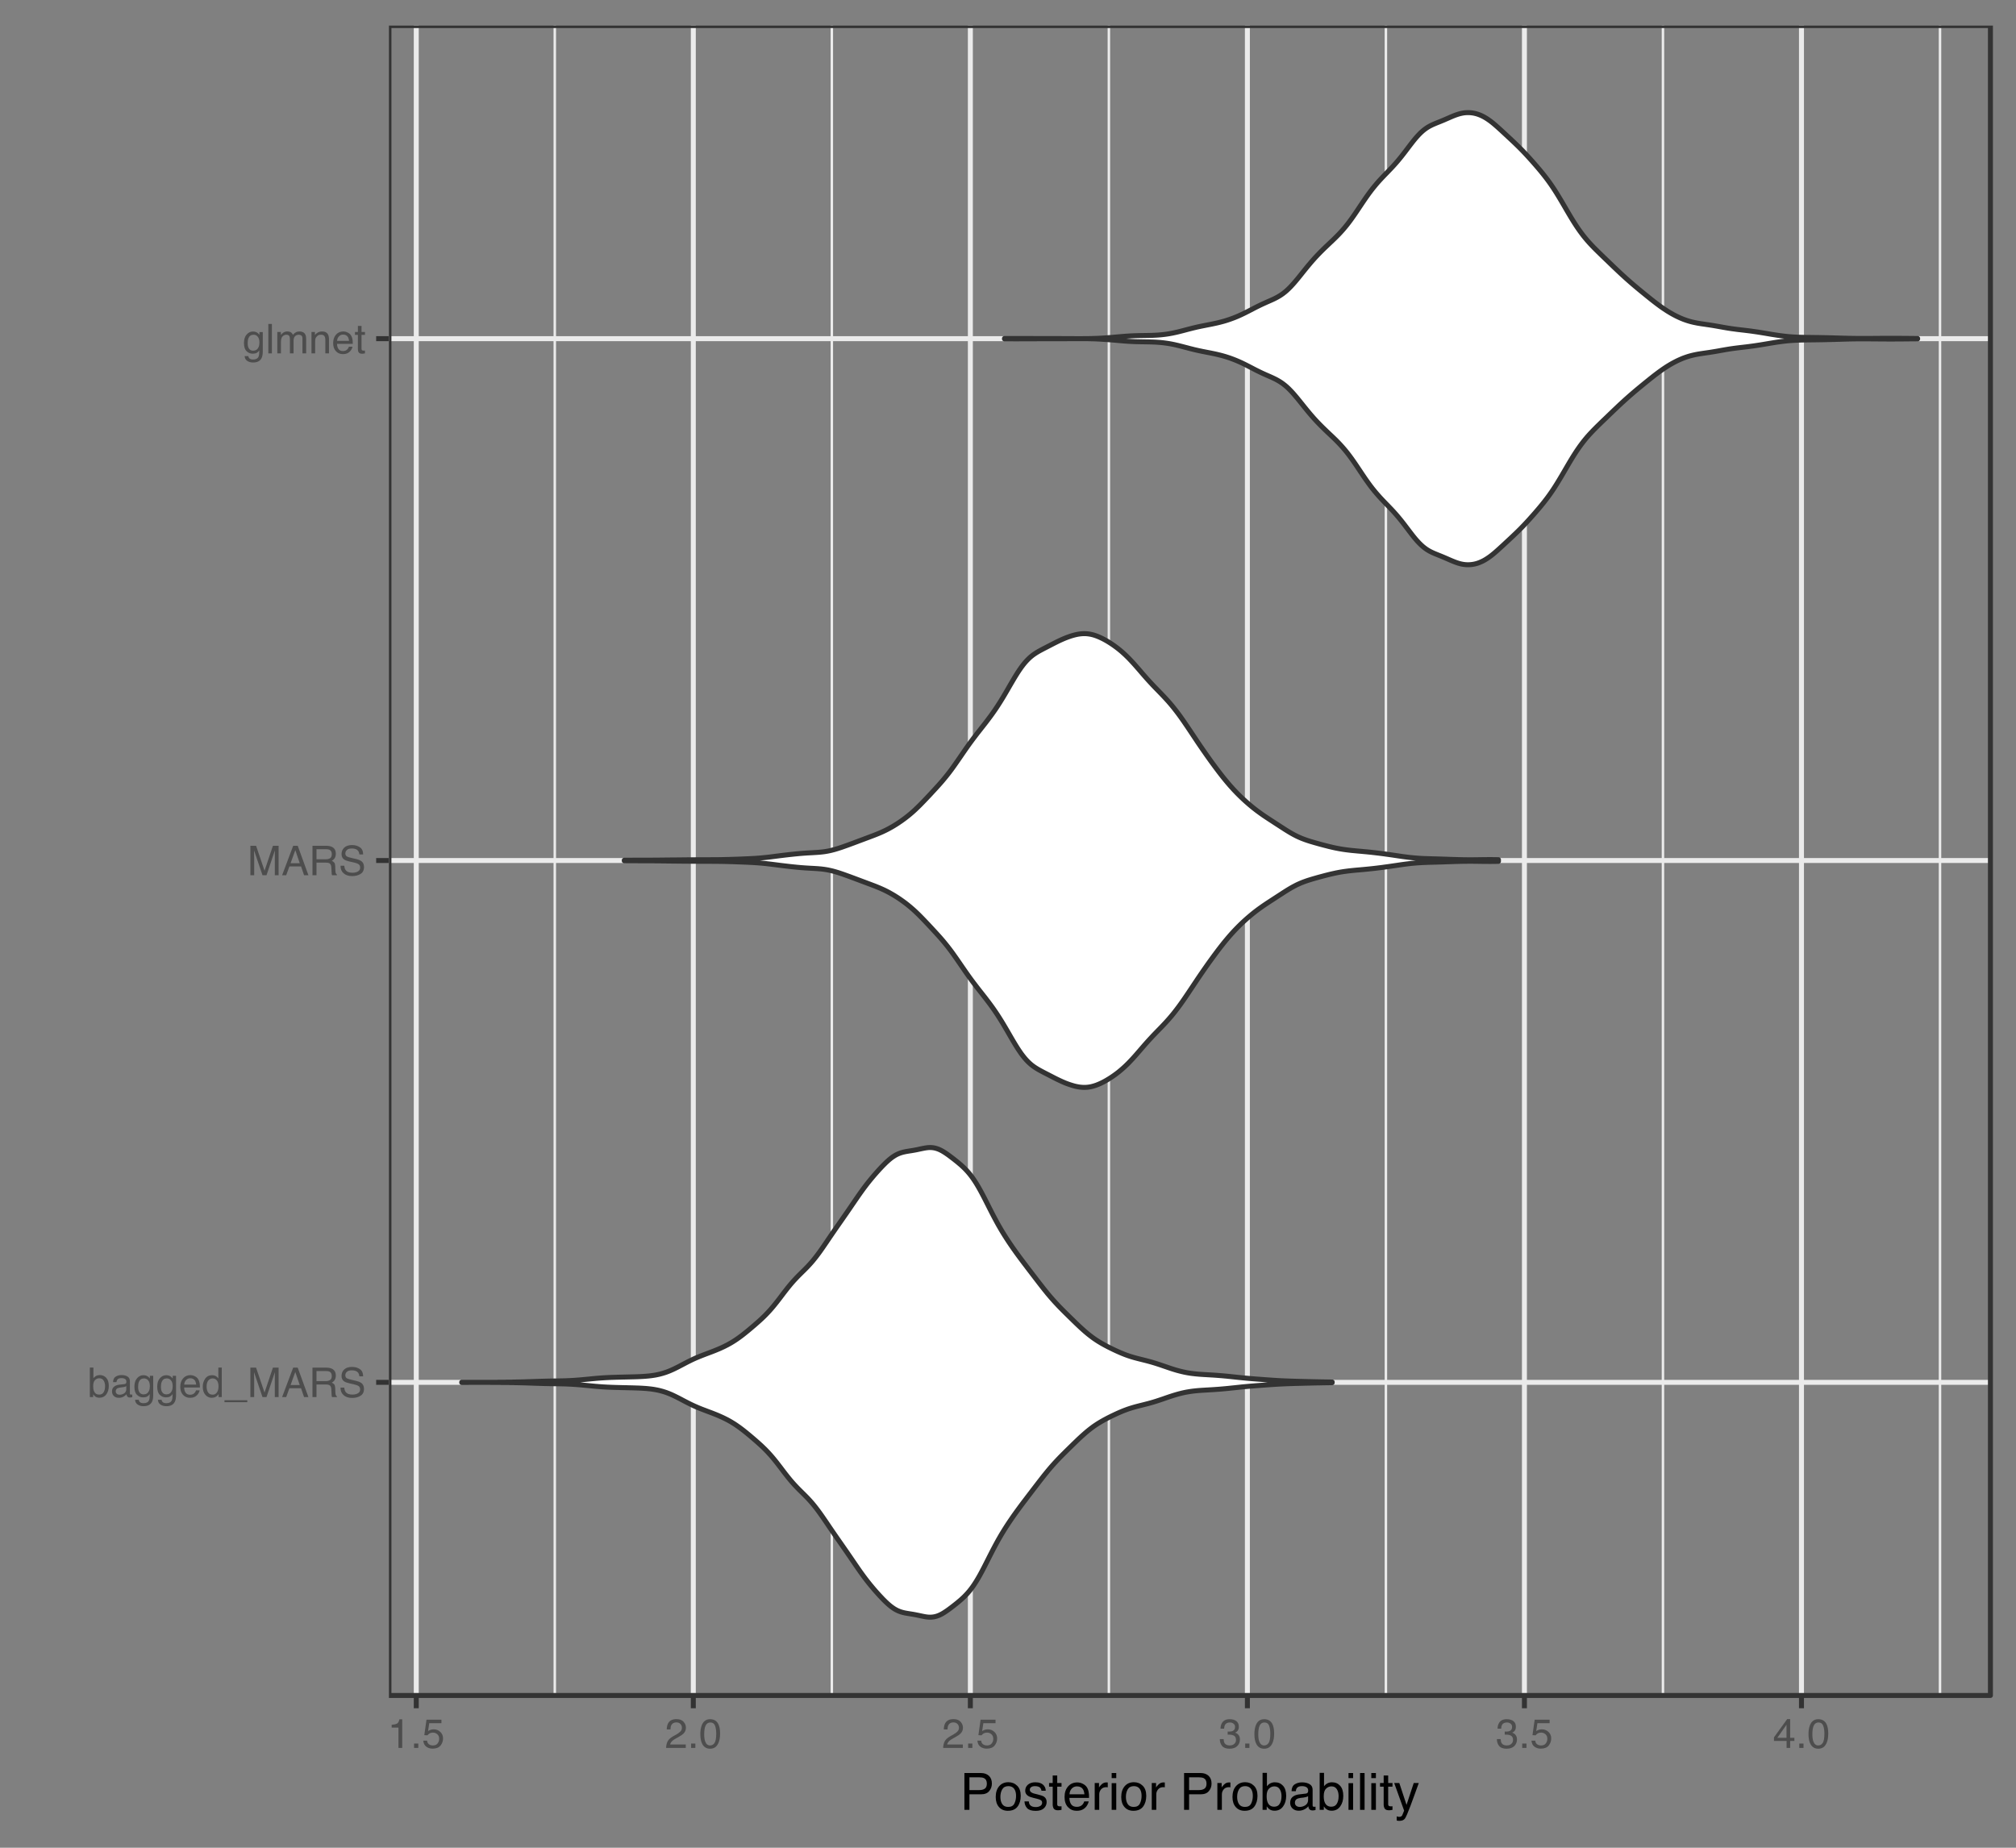 <?xml version="1.0" encoding="UTF-8"?>
<svg xmlns="http://www.w3.org/2000/svg" xmlns:xlink="http://www.w3.org/1999/xlink" width="432pt" height="396pt" viewBox="0 0 432 396" version="1.1">
<rect x="0" y="0" width="432" height="396" fill="#808080" stroke="none"/>
<defs>
<g>
<symbol overflow="visible" id="glyph0-0">
<path style="stroke:none;" d="M 0.281 0 L 0.281 -6.312 L 5.297 -6.312 L 5.297 0 Z M 4.5 -0.797 L 4.5 -5.516 L 1.078 -5.516 L 1.078 -0.797 Z M 4.5 -0.797 "/>
</symbol>
<symbol overflow="visible" id="glyph0-1">
<path style="stroke:none;" d="M 0.5 -6.328 L 1.266 -6.328 L 1.266 -4.047 C 1.43 -4.266 1.629 -4.43 1.859 -4.547 C 2.098 -4.66 2.352 -4.719 2.625 -4.719 C 3.195 -4.719 3.66 -4.52 4.016 -4.125 C 4.379 -3.738 4.562 -3.16 4.562 -2.391 C 4.562 -1.66 4.383 -1.055 4.031 -0.578 C 3.676 -0.098 3.188 0.141 2.562 0.141 C 2.219 0.141 1.922 0.055 1.672 -0.109 C 1.535 -0.203 1.383 -0.363 1.219 -0.594 L 1.219 0 L 0.5 0 Z M 2.516 -0.531 C 2.93 -0.531 3.242 -0.695 3.453 -1.031 C 3.66 -1.363 3.766 -1.801 3.766 -2.344 C 3.766 -2.832 3.66 -3.234 3.453 -3.547 C 3.242 -3.867 2.938 -4.031 2.531 -4.031 C 2.188 -4.031 1.879 -3.898 1.609 -3.641 C 1.348 -3.379 1.219 -2.945 1.219 -2.344 C 1.219 -1.914 1.27 -1.566 1.375 -1.297 C 1.582 -0.785 1.961 -0.531 2.516 -0.531 Z M 2.516 -0.531 "/>
</symbol>
<symbol overflow="visible" id="glyph0-2">
<path style="stroke:none;" d="M 1.156 -1.219 C 1.156 -1 1.238 -0.82 1.406 -0.688 C 1.57 -0.562 1.766 -0.5 1.984 -0.5 C 2.254 -0.5 2.52 -0.562 2.781 -0.688 C 3.207 -0.895 3.422 -1.238 3.422 -1.719 L 3.422 -2.344 C 3.328 -2.281 3.203 -2.227 3.047 -2.188 C 2.898 -2.145 2.754 -2.117 2.609 -2.109 L 2.141 -2.047 C 1.867 -2.004 1.66 -1.945 1.516 -1.875 C 1.273 -1.738 1.156 -1.52 1.156 -1.219 Z M 3.031 -2.781 C 3.207 -2.812 3.328 -2.891 3.391 -3.016 C 3.422 -3.078 3.438 -3.176 3.438 -3.312 C 3.438 -3.57 3.344 -3.758 3.156 -3.875 C 2.969 -4 2.703 -4.062 2.359 -4.062 C 1.953 -4.062 1.664 -3.953 1.5 -3.734 C 1.406 -3.609 1.344 -3.43 1.312 -3.203 L 0.594 -3.203 C 0.602 -3.766 0.785 -4.156 1.141 -4.375 C 1.492 -4.602 1.906 -4.719 2.375 -4.719 C 2.914 -4.719 3.352 -4.613 3.688 -4.406 C 4.02 -4.195 4.188 -3.875 4.188 -3.438 L 4.188 -0.797 C 4.188 -0.711 4.203 -0.645 4.234 -0.594 C 4.273 -0.551 4.348 -0.531 4.453 -0.531 C 4.484 -0.531 4.52 -0.531 4.562 -0.531 C 4.602 -0.531 4.648 -0.535 4.703 -0.547 L 4.703 0.016 C 4.578 0.055 4.484 0.078 4.422 0.078 C 4.359 0.086 4.273 0.094 4.172 0.094 C 3.898 0.094 3.707 0 3.594 -0.188 C 3.531 -0.281 3.484 -0.422 3.453 -0.609 C 3.297 -0.398 3.07 -0.219 2.781 -0.062 C 2.488 0.082 2.16 0.156 1.797 0.156 C 1.367 0.156 1.02 0.023 0.75 -0.234 C 0.488 -0.492 0.359 -0.816 0.359 -1.203 C 0.359 -1.629 0.488 -1.957 0.75 -2.188 C 1.02 -2.426 1.367 -2.578 1.797 -2.641 Z M 2.391 -4.719 Z M 2.391 -4.719 "/>
</symbol>
<symbol overflow="visible" id="glyph0-3">
<path style="stroke:none;" d="M 2.188 -4.688 C 2.551 -4.688 2.867 -4.598 3.141 -4.422 C 3.285 -4.316 3.43 -4.172 3.578 -3.984 L 3.578 -4.562 L 4.297 -4.562 L 4.297 -0.375 C 4.297 0.207 4.207 0.672 4.031 1.016 C 3.719 1.641 3.113 1.953 2.219 1.953 C 1.727 1.953 1.312 1.836 0.969 1.609 C 0.633 1.391 0.445 1.047 0.406 0.578 L 1.188 0.578 C 1.227 0.773 1.301 0.93 1.406 1.047 C 1.582 1.223 1.859 1.312 2.234 1.312 C 2.828 1.312 3.219 1.098 3.406 0.672 C 3.508 0.43 3.555 -0.004 3.547 -0.641 C 3.391 -0.398 3.203 -0.223 2.984 -0.109 C 2.773 0.004 2.488 0.062 2.125 0.062 C 1.633 0.062 1.203 -0.113 0.828 -0.469 C 0.453 -0.82 0.266 -1.41 0.266 -2.234 C 0.266 -3.004 0.453 -3.602 0.828 -4.031 C 1.203 -4.469 1.656 -4.688 2.188 -4.688 Z M 3.578 -2.312 C 3.578 -2.883 3.457 -3.305 3.219 -3.578 C 2.988 -3.859 2.691 -4 2.328 -4 C 1.785 -4 1.414 -3.742 1.219 -3.234 C 1.113 -2.961 1.062 -2.609 1.062 -2.172 C 1.062 -1.648 1.164 -1.254 1.375 -0.984 C 1.582 -0.711 1.863 -0.578 2.219 -0.578 C 2.77 -0.578 3.16 -0.828 3.391 -1.328 C 3.516 -1.609 3.578 -1.938 3.578 -2.312 Z M 2.281 -4.719 Z M 2.281 -4.719 "/>
</symbol>
<symbol overflow="visible" id="glyph0-4">
<path style="stroke:none;" d="M 2.484 -4.703 C 2.805 -4.703 3.117 -4.625 3.422 -4.469 C 3.734 -4.32 3.969 -4.125 4.125 -3.875 C 4.281 -3.645 4.383 -3.375 4.438 -3.062 C 4.488 -2.852 4.516 -2.516 4.516 -2.047 L 1.141 -2.047 C 1.148 -1.586 1.258 -1.211 1.469 -0.922 C 1.676 -0.641 1.992 -0.5 2.422 -0.5 C 2.828 -0.5 3.148 -0.633 3.391 -0.906 C 3.523 -1.062 3.625 -1.238 3.688 -1.438 L 4.453 -1.438 C 4.43 -1.27 4.363 -1.082 4.25 -0.875 C 4.133 -0.664 4.004 -0.5 3.859 -0.375 C 3.629 -0.145 3.344 0.008 3 0.094 C 2.812 0.133 2.598 0.156 2.359 0.156 C 1.785 0.156 1.301 -0.051 0.906 -0.469 C 0.508 -0.883 0.312 -1.469 0.312 -2.219 C 0.312 -2.945 0.508 -3.539 0.906 -4 C 1.312 -4.469 1.836 -4.703 2.484 -4.703 Z M 3.719 -2.672 C 3.688 -3.004 3.613 -3.27 3.5 -3.469 C 3.281 -3.844 2.926 -4.031 2.438 -4.031 C 2.082 -4.031 1.785 -3.898 1.547 -3.641 C 1.305 -3.391 1.176 -3.066 1.156 -2.672 Z M 2.406 -4.719 Z M 2.406 -4.719 "/>
</symbol>
<symbol overflow="visible" id="glyph0-5">
<path style="stroke:none;" d="M 1.062 -2.25 C 1.062 -1.75 1.164 -1.332 1.375 -1 C 1.582 -0.676 1.914 -0.516 2.375 -0.516 C 2.727 -0.516 3.02 -0.664 3.25 -0.969 C 3.488 -1.281 3.609 -1.723 3.609 -2.297 C 3.609 -2.879 3.488 -3.305 3.25 -3.578 C 3.008 -3.859 2.711 -4 2.359 -4 C 1.973 -4 1.66 -3.848 1.422 -3.547 C 1.18 -3.254 1.062 -2.82 1.062 -2.25 Z M 2.219 -4.688 C 2.57 -4.688 2.867 -4.609 3.109 -4.453 C 3.242 -4.367 3.398 -4.219 3.578 -4 L 3.578 -6.328 L 4.312 -6.328 L 4.312 0 L 3.625 0 L 3.625 -0.641 C 3.438 -0.359 3.219 -0.156 2.969 -0.031 C 2.727 0.094 2.453 0.156 2.141 0.156 C 1.617 0.156 1.172 -0.055 0.797 -0.484 C 0.422 -0.91 0.234 -1.484 0.234 -2.203 C 0.234 -2.867 0.406 -3.445 0.75 -3.938 C 1.094 -4.438 1.582 -4.688 2.219 -4.688 Z M 2.219 -4.688 "/>
</symbol>
<symbol overflow="visible" id="glyph0-6">
<path style="stroke:none;" d="M 0 1.094 L 0 0.672 L 4.891 0.672 L 4.891 1.094 Z M 0 1.094 "/>
</symbol>
<symbol overflow="visible" id="glyph0-7">
<path style="stroke:none;" d="M 0.656 -6.312 L 1.875 -6.312 L 3.688 -0.969 L 5.484 -6.312 L 6.703 -6.312 L 6.703 0 L 5.891 0 L 5.891 -3.719 C 5.891 -3.852 5.891 -4.066 5.891 -4.359 C 5.898 -4.66 5.906 -4.984 5.906 -5.328 L 4.109 0 L 3.25 0 L 1.438 -5.328 L 1.438 -5.125 C 1.438 -4.969 1.441 -4.734 1.453 -4.422 C 1.461 -4.109 1.469 -3.875 1.469 -3.719 L 1.469 0 L 0.656 0 Z M 0.656 -6.312 "/>
</symbol>
<symbol overflow="visible" id="glyph0-8">
<path style="stroke:none;" d="M 3.906 -2.578 L 2.953 -5.375 L 1.938 -2.578 Z M 2.5 -6.312 L 3.469 -6.312 L 5.766 0 L 4.828 0 L 4.188 -1.891 L 1.688 -1.891 L 1 0 L 0.125 0 Z M 2.953 -6.312 Z M 2.953 -6.312 "/>
</symbol>
<symbol overflow="visible" id="glyph0-9">
<path style="stroke:none;" d="M 3.609 -3.422 C 4.004 -3.422 4.316 -3.5 4.547 -3.656 C 4.785 -3.82 4.906 -4.113 4.906 -4.531 C 4.906 -4.977 4.742 -5.285 4.422 -5.453 C 4.242 -5.535 4.008 -5.578 3.719 -5.578 L 1.625 -5.578 L 1.625 -3.422 Z M 0.766 -6.312 L 3.688 -6.312 C 4.176 -6.312 4.578 -6.238 4.891 -6.094 C 5.473 -5.832 5.766 -5.336 5.766 -4.609 C 5.766 -4.234 5.688 -3.922 5.531 -3.672 C 5.383 -3.43 5.172 -3.238 4.891 -3.094 C 5.129 -3 5.312 -2.867 5.438 -2.703 C 5.562 -2.547 5.629 -2.281 5.641 -1.906 L 5.672 -1.062 C 5.68 -0.82 5.703 -0.645 5.734 -0.531 C 5.785 -0.332 5.879 -0.203 6.016 -0.141 L 6.016 0 L 4.969 0 C 4.938 -0.051 4.91 -0.117 4.891 -0.203 C 4.879 -0.297 4.867 -0.461 4.859 -0.703 L 4.797 -1.766 C 4.773 -2.172 4.625 -2.445 4.344 -2.594 C 4.176 -2.664 3.922 -2.703 3.578 -2.703 L 1.625 -2.703 L 1.625 0 L 0.766 0 Z M 0.766 -6.312 "/>
</symbol>
<symbol overflow="visible" id="glyph0-10">
<path style="stroke:none;" d="M 1.234 -2.031 C 1.254 -1.676 1.336 -1.383 1.484 -1.156 C 1.766 -0.738 2.266 -0.531 2.984 -0.531 C 3.305 -0.531 3.598 -0.578 3.859 -0.672 C 4.367 -0.848 4.625 -1.164 4.625 -1.625 C 4.625 -1.969 4.516 -2.211 4.297 -2.359 C 4.078 -2.504 3.738 -2.629 3.281 -2.734 L 2.422 -2.922 C 1.859 -3.055 1.461 -3.195 1.234 -3.344 C 0.836 -3.602 0.641 -4 0.641 -4.531 C 0.641 -5.094 0.832 -5.555 1.219 -5.922 C 1.613 -6.285 2.172 -6.469 2.891 -6.469 C 3.555 -6.469 4.117 -6.305 4.578 -5.984 C 5.035 -5.672 5.266 -5.16 5.266 -4.453 L 4.469 -4.453 C 4.426 -4.797 4.332 -5.055 4.188 -5.234 C 3.926 -5.566 3.484 -5.734 2.859 -5.734 C 2.359 -5.734 2 -5.625 1.781 -5.406 C 1.562 -5.195 1.453 -4.953 1.453 -4.672 C 1.453 -4.359 1.578 -4.133 1.828 -4 C 2.004 -3.906 2.391 -3.789 2.984 -3.656 L 3.859 -3.453 C 4.285 -3.348 4.617 -3.211 4.859 -3.047 C 5.254 -2.754 5.453 -2.328 5.453 -1.766 C 5.453 -1.066 5.195 -0.566 4.688 -0.266 C 4.188 0.035 3.598 0.188 2.922 0.188 C 2.141 0.188 1.523 -0.016 1.078 -0.422 C 0.629 -0.816 0.41 -1.352 0.422 -2.031 Z M 2.953 -6.484 Z M 2.953 -6.484 "/>
</symbol>
<symbol overflow="visible" id="glyph0-11">
<path style="stroke:none;" d="M 0.594 -6.312 L 1.359 -6.312 L 1.359 0 L 0.594 0 Z M 0.594 -6.312 "/>
</symbol>
<symbol overflow="visible" id="glyph0-12">
<path style="stroke:none;" d="M 0.562 -4.594 L 1.328 -4.594 L 1.328 -3.953 C 1.516 -4.172 1.68 -4.332 1.828 -4.438 C 2.086 -4.613 2.379 -4.703 2.703 -4.703 C 3.066 -4.703 3.359 -4.613 3.578 -4.438 C 3.703 -4.332 3.816 -4.18 3.922 -3.984 C 4.098 -4.223 4.301 -4.398 4.531 -4.516 C 4.758 -4.641 5.02 -4.703 5.312 -4.703 C 5.926 -4.703 6.348 -4.477 6.578 -4.031 C 6.691 -3.789 6.75 -3.469 6.75 -3.062 L 6.75 0 L 5.953 0 L 5.953 -3.203 C 5.953 -3.504 5.875 -3.711 5.719 -3.828 C 5.57 -3.941 5.383 -4 5.156 -4 C 4.852 -4 4.594 -3.895 4.375 -3.688 C 4.156 -3.488 4.047 -3.148 4.047 -2.672 L 4.047 0 L 3.266 0 L 3.266 -3 C 3.266 -3.312 3.227 -3.539 3.156 -3.688 C 3.039 -3.895 2.82 -4 2.5 -4 C 2.207 -4 1.941 -3.883 1.703 -3.656 C 1.461 -3.438 1.344 -3.031 1.344 -2.438 L 1.344 0 L 0.562 0 Z M 0.562 -4.594 "/>
</symbol>
<symbol overflow="visible" id="glyph0-13">
<path style="stroke:none;" d="M 0.562 -4.594 L 1.297 -4.594 L 1.297 -3.953 C 1.516 -4.211 1.742 -4.398 1.984 -4.516 C 2.234 -4.641 2.508 -4.703 2.812 -4.703 C 3.457 -4.703 3.895 -4.473 4.125 -4.016 C 4.25 -3.766 4.312 -3.41 4.312 -2.953 L 4.312 0 L 3.531 0 L 3.531 -2.906 C 3.531 -3.176 3.488 -3.398 3.406 -3.578 C 3.27 -3.859 3.02 -4 2.656 -4 C 2.477 -4 2.328 -3.984 2.203 -3.953 C 1.992 -3.891 1.812 -3.766 1.656 -3.578 C 1.52 -3.422 1.43 -3.258 1.391 -3.094 C 1.359 -2.938 1.344 -2.707 1.344 -2.406 L 1.344 0 L 0.562 0 Z M 2.391 -4.719 Z M 2.391 -4.719 "/>
</symbol>
<symbol overflow="visible" id="glyph0-14">
<path style="stroke:none;" d="M 0.719 -5.891 L 1.5 -5.891 L 1.5 -4.594 L 2.234 -4.594 L 2.234 -3.969 L 1.5 -3.969 L 1.5 -0.969 C 1.5 -0.801 1.555 -0.691 1.672 -0.641 C 1.723 -0.609 1.82 -0.594 1.969 -0.594 C 2 -0.594 2.035 -0.594 2.078 -0.594 C 2.129 -0.594 2.18 -0.598 2.234 -0.609 L 2.234 0 C 2.148 0.02 2.055 0.035 1.953 0.047 C 1.859 0.066 1.758 0.078 1.656 0.078 C 1.289 0.078 1.039 -0.016 0.906 -0.203 C 0.781 -0.391 0.719 -0.629 0.719 -0.922 L 0.719 -3.969 L 0.094 -3.969 L 0.094 -4.594 L 0.719 -4.594 Z M 0.719 -5.891 "/>
</symbol>
<symbol overflow="visible" id="glyph0-15">
<path style="stroke:none;" d="M 0.844 -4.359 L 0.844 -4.953 C 1.395 -5.004 1.781 -5.094 2 -5.219 C 2.227 -5.344 2.395 -5.645 2.5 -6.125 L 3.109 -6.125 L 3.109 0 L 2.297 0 L 2.297 -4.359 Z M 0.844 -4.359 "/>
</symbol>
<symbol overflow="visible" id="glyph0-16">
<path style="stroke:none;" d="M 0.75 -0.938 L 1.656 -0.938 L 1.656 0 L 0.75 0 Z M 0.75 -0.938 "/>
</symbol>
<symbol overflow="visible" id="glyph0-17">
<path style="stroke:none;" d="M 1.094 -1.562 C 1.133 -1.125 1.336 -0.82 1.703 -0.656 C 1.879 -0.57 2.094 -0.531 2.344 -0.531 C 2.801 -0.531 3.141 -0.676 3.359 -0.969 C 3.578 -1.258 3.688 -1.582 3.688 -1.938 C 3.688 -2.363 3.555 -2.691 3.297 -2.922 C 3.035 -3.16 2.719 -3.281 2.344 -3.281 C 2.082 -3.281 1.852 -3.227 1.656 -3.125 C 1.469 -3.02 1.305 -2.879 1.172 -2.703 L 0.5 -2.734 L 0.969 -6.047 L 4.172 -6.047 L 4.172 -5.297 L 1.562 -5.297 L 1.297 -3.594 C 1.43 -3.695 1.566 -3.773 1.703 -3.828 C 1.93 -3.93 2.195 -3.984 2.5 -3.984 C 3.062 -3.984 3.535 -3.801 3.922 -3.438 C 4.316 -3.07 4.516 -2.609 4.516 -2.047 C 4.516 -1.461 4.332 -0.945 3.969 -0.5 C 3.613 -0.062 3.047 0.156 2.266 0.156 C 1.754 0.156 1.305 0.016 0.922 -0.266 C 0.547 -0.547 0.332 -0.977 0.281 -1.562 Z M 1.094 -1.562 "/>
</symbol>
<symbol overflow="visible" id="glyph0-18">
<path style="stroke:none;" d="M 0.281 0 C 0.301 -0.531 0.406 -0.988 0.594 -1.375 C 0.789 -1.77 1.164 -2.129 1.719 -2.453 L 2.547 -2.922 C 2.91 -3.141 3.164 -3.328 3.312 -3.484 C 3.551 -3.711 3.672 -3.984 3.672 -4.297 C 3.672 -4.648 3.562 -4.93 3.344 -5.141 C 3.133 -5.359 2.848 -5.469 2.484 -5.469 C 1.961 -5.469 1.598 -5.266 1.391 -4.859 C 1.285 -4.648 1.227 -4.352 1.219 -3.969 L 0.422 -3.969 C 0.43 -4.5 0.531 -4.938 0.719 -5.281 C 1.051 -5.875 1.645 -6.172 2.5 -6.172 C 3.195 -6.172 3.707 -5.977 4.031 -5.594 C 4.363 -5.219 4.531 -4.797 4.531 -4.328 C 4.531 -3.836 4.352 -3.414 4 -3.062 C 3.801 -2.863 3.441 -2.617 2.922 -2.328 L 2.344 -2 C 2.062 -1.844 1.836 -1.695 1.672 -1.562 C 1.391 -1.312 1.211 -1.035 1.141 -0.734 L 4.5 -0.734 L 4.5 0 Z M 0.281 0 "/>
</symbol>
<symbol overflow="visible" id="glyph0-19">
<path style="stroke:none;" d="M 2.375 -6.156 C 3.176 -6.156 3.754 -5.828 4.109 -5.172 C 4.379 -4.66 4.516 -3.961 4.516 -3.078 C 4.516 -2.242 4.391 -1.555 4.141 -1.016 C 3.785 -0.223 3.195 0.172 2.375 0.172 C 1.633 0.172 1.082 -0.148 0.719 -0.797 C 0.426 -1.328 0.281 -2.047 0.281 -2.953 C 0.281 -3.648 0.367 -4.25 0.547 -4.75 C 0.879 -5.688 1.488 -6.156 2.375 -6.156 Z M 2.375 -0.531 C 2.77 -0.531 3.086 -0.707 3.328 -1.062 C 3.566 -1.426 3.688 -2.086 3.688 -3.047 C 3.688 -3.754 3.598 -4.332 3.422 -4.781 C 3.254 -5.227 2.922 -5.453 2.422 -5.453 C 1.973 -5.453 1.641 -5.238 1.422 -4.812 C 1.211 -4.383 1.109 -3.754 1.109 -2.922 C 1.109 -2.297 1.176 -1.789 1.312 -1.406 C 1.52 -0.82 1.875 -0.531 2.375 -0.531 Z M 2.375 -0.531 "/>
</symbol>
<symbol overflow="visible" id="glyph0-20">
<path style="stroke:none;" d="M 2.281 0.172 C 1.551 0.172 1.02 -0.023 0.688 -0.422 C 0.363 -0.828 0.203 -1.316 0.203 -1.891 L 1.016 -1.891 C 1.047 -1.492 1.117 -1.203 1.234 -1.016 C 1.441 -0.691 1.805 -0.531 2.328 -0.531 C 2.734 -0.531 3.055 -0.641 3.297 -0.859 C 3.547 -1.078 3.672 -1.359 3.672 -1.703 C 3.672 -2.129 3.539 -2.426 3.281 -2.594 C 3.031 -2.758 2.672 -2.844 2.203 -2.844 C 2.148 -2.844 2.098 -2.844 2.047 -2.844 C 1.992 -2.844 1.941 -2.844 1.891 -2.844 L 1.891 -3.516 C 1.973 -3.516 2.039 -3.508 2.094 -3.5 C 2.145 -3.5 2.203 -3.5 2.266 -3.5 C 2.555 -3.5 2.797 -3.547 2.984 -3.641 C 3.305 -3.797 3.469 -4.082 3.469 -4.5 C 3.469 -4.801 3.359 -5.035 3.141 -5.203 C 2.922 -5.367 2.672 -5.453 2.391 -5.453 C 1.867 -5.453 1.508 -5.281 1.312 -4.938 C 1.207 -4.75 1.145 -4.477 1.125 -4.125 L 0.359 -4.125 C 0.359 -4.582 0.453 -4.973 0.641 -5.297 C 0.953 -5.867 1.504 -6.156 2.297 -6.156 C 2.93 -6.156 3.422 -6.016 3.766 -5.734 C 4.109 -5.461 4.281 -5.062 4.281 -4.531 C 4.281 -4.145 4.176 -3.836 3.969 -3.609 C 3.844 -3.461 3.68 -3.348 3.484 -3.266 C 3.805 -3.172 4.055 -3 4.234 -2.75 C 4.422 -2.5 4.516 -2.191 4.516 -1.828 C 4.516 -1.234 4.316 -0.75 3.922 -0.375 C 3.535 -0.008 2.988 0.172 2.281 0.172 Z M 2.281 0.172 "/>
</symbol>
<symbol overflow="visible" id="glyph0-21">
<path style="stroke:none;" d="M 2.906 -2.172 L 2.906 -4.969 L 0.938 -2.172 Z M 2.922 0 L 2.922 -1.5 L 0.219 -1.5 L 0.219 -2.266 L 3.047 -6.172 L 3.688 -6.172 L 3.688 -2.172 L 4.594 -2.172 L 4.594 -1.5 L 3.688 -1.5 L 3.688 0 Z M 2.922 0 "/>
</symbol>
<symbol overflow="visible" id="glyph1-0">
<path style="stroke:none;" d="M 0.359 0 L 0.359 -7.891 L 6.625 -7.891 L 6.625 0 Z M 5.625 -0.984 L 5.625 -6.906 L 1.344 -6.906 L 1.344 -0.984 Z M 5.625 -0.984 "/>
</symbol>
<symbol overflow="visible" id="glyph1-1">
<path style="stroke:none;" d="M 0.938 -7.891 L 4.484 -7.891 C 5.191 -7.891 5.758 -7.691 6.188 -7.297 C 6.613 -6.898 6.828 -6.344 6.828 -5.625 C 6.828 -5.008 6.633 -4.473 6.25 -4.016 C 5.875 -3.555 5.285 -3.328 4.484 -3.328 L 2.016 -3.328 L 2.016 0 L 0.938 0 Z M 5.75 -5.625 C 5.75 -6.207 5.535 -6.602 5.109 -6.812 C 4.867 -6.914 4.547 -6.969 4.141 -6.969 L 2.016 -6.969 L 2.016 -4.234 L 4.141 -4.234 C 4.617 -4.234 5.004 -4.332 5.297 -4.531 C 5.598 -4.738 5.75 -5.102 5.75 -5.625 Z M 5.75 -5.625 "/>
</symbol>
<symbol overflow="visible" id="glyph1-2">
<path style="stroke:none;" d="M 2.984 -0.625 C 3.629 -0.625 4.07 -0.863 4.312 -1.344 C 4.551 -1.832 4.672 -2.375 4.672 -2.969 C 4.672 -3.508 4.582 -3.945 4.406 -4.281 C 4.133 -4.812 3.664 -5.078 3 -5.078 C 2.406 -5.078 1.973 -4.848 1.703 -4.391 C 1.441 -3.941 1.312 -3.398 1.312 -2.766 C 1.312 -2.148 1.441 -1.641 1.703 -1.234 C 1.973 -0.828 2.398 -0.625 2.984 -0.625 Z M 3.031 -5.922 C 3.77 -5.922 4.395 -5.672 4.906 -5.172 C 5.414 -4.68 5.672 -3.957 5.672 -3 C 5.672 -2.07 5.445 -1.305 5 -0.703 C 4.551 -0.098 3.852 0.203 2.906 0.203 C 2.113 0.203 1.484 -0.062 1.016 -0.594 C 0.547 -1.125 0.312 -1.844 0.312 -2.75 C 0.312 -3.719 0.555 -4.488 1.047 -5.062 C 1.535 -5.633 2.195 -5.922 3.031 -5.922 Z M 3 -5.891 Z M 3 -5.891 "/>
</symbol>
<symbol overflow="visible" id="glyph1-3">
<path style="stroke:none;" d="M 1.281 -1.812 C 1.312 -1.488 1.395 -1.238 1.531 -1.062 C 1.77 -0.75 2.191 -0.594 2.797 -0.594 C 3.148 -0.594 3.461 -0.672 3.734 -0.828 C 4.004 -0.984 4.141 -1.223 4.141 -1.547 C 4.141 -1.797 4.031 -1.984 3.812 -2.109 C 3.676 -2.191 3.398 -2.285 2.984 -2.391 L 2.219 -2.578 C 1.727 -2.703 1.367 -2.836 1.141 -2.984 C 0.723 -3.254 0.516 -3.617 0.516 -4.078 C 0.516 -4.617 0.707 -5.055 1.094 -5.391 C 1.488 -5.734 2.02 -5.906 2.688 -5.906 C 3.551 -5.906 4.176 -5.648 4.562 -5.141 C 4.801 -4.816 4.914 -4.469 4.906 -4.094 L 4 -4.094 C 3.977 -4.312 3.898 -4.508 3.766 -4.688 C 3.547 -4.945 3.16 -5.078 2.609 -5.078 C 2.242 -5.078 1.969 -5.004 1.781 -4.859 C 1.594 -4.723 1.5 -4.539 1.5 -4.312 C 1.5 -4.062 1.625 -3.863 1.875 -3.719 C 2.008 -3.625 2.219 -3.539 2.5 -3.469 L 3.141 -3.312 C 3.836 -3.145 4.301 -2.984 4.531 -2.828 C 4.914 -2.578 5.109 -2.191 5.109 -1.672 C 5.109 -1.148 4.91 -0.703 4.516 -0.328 C 4.129 0.035 3.539 0.219 2.75 0.219 C 1.895 0.219 1.285 0.023 0.922 -0.359 C 0.566 -0.754 0.379 -1.238 0.359 -1.812 Z M 2.719 -5.891 Z M 2.719 -5.891 "/>
</symbol>
<symbol overflow="visible" id="glyph1-4">
<path style="stroke:none;" d="M 0.906 -7.359 L 1.875 -7.359 L 1.875 -5.75 L 2.797 -5.75 L 2.797 -4.969 L 1.875 -4.969 L 1.875 -1.203 C 1.875 -1.004 1.941 -0.875 2.078 -0.812 C 2.16 -0.77 2.285 -0.75 2.453 -0.75 C 2.504 -0.75 2.555 -0.75 2.609 -0.75 C 2.66 -0.75 2.723 -0.754 2.797 -0.766 L 2.797 0 C 2.68 0.031 2.562 0.051 2.438 0.062 C 2.32 0.082 2.195 0.094 2.062 0.094 C 1.613 0.094 1.305 -0.02 1.141 -0.25 C 0.984 -0.488 0.906 -0.789 0.906 -1.156 L 0.906 -4.969 L 0.125 -4.969 L 0.125 -5.75 L 0.906 -5.75 Z M 0.906 -7.359 "/>
</symbol>
<symbol overflow="visible" id="glyph1-5">
<path style="stroke:none;" d="M 3.109 -5.875 C 3.516 -5.875 3.906 -5.781 4.281 -5.594 C 4.664 -5.406 4.961 -5.156 5.172 -4.844 C 5.359 -4.562 5.484 -4.223 5.547 -3.828 C 5.609 -3.566 5.641 -3.145 5.641 -2.562 L 1.422 -2.562 C 1.441 -1.977 1.578 -1.508 1.828 -1.156 C 2.086 -0.812 2.488 -0.641 3.031 -0.641 C 3.539 -0.641 3.945 -0.805 4.25 -1.141 C 4.414 -1.328 4.535 -1.551 4.609 -1.812 L 5.562 -1.812 C 5.531 -1.594 5.441 -1.352 5.297 -1.094 C 5.16 -0.832 5.004 -0.625 4.828 -0.469 C 4.535 -0.176 4.176 0.02 3.75 0.125 C 3.508 0.176 3.242 0.203 2.953 0.203 C 2.234 0.203 1.625 -0.055 1.125 -0.578 C 0.633 -1.098 0.391 -1.828 0.391 -2.766 C 0.391 -3.691 0.641 -4.441 1.141 -5.016 C 1.641 -5.586 2.297 -5.875 3.109 -5.875 Z M 4.641 -3.328 C 4.609 -3.754 4.52 -4.094 4.375 -4.344 C 4.102 -4.801 3.66 -5.031 3.047 -5.031 C 2.598 -5.031 2.223 -4.867 1.922 -4.547 C 1.629 -4.234 1.473 -3.828 1.453 -3.328 Z M 3.016 -5.891 Z M 3.016 -5.891 "/>
</symbol>
<symbol overflow="visible" id="glyph1-6">
<path style="stroke:none;" d="M 0.734 -5.75 L 1.656 -5.75 L 1.656 -4.766 C 1.727 -4.953 1.91 -5.18 2.203 -5.453 C 2.492 -5.734 2.832 -5.875 3.219 -5.875 C 3.238 -5.875 3.27 -5.875 3.312 -5.875 C 3.352 -5.875 3.426 -5.867 3.531 -5.859 L 3.531 -4.828 C 3.477 -4.836 3.426 -4.844 3.375 -4.844 C 3.32 -4.852 3.27 -4.859 3.219 -4.859 C 2.727 -4.859 2.352 -4.703 2.094 -4.391 C 1.832 -4.078 1.703 -3.719 1.703 -3.312 L 1.703 0 L 0.734 0 Z M 0.734 -5.75 "/>
</symbol>
<symbol overflow="visible" id="glyph1-7">
<path style="stroke:none;" d="M 0.703 -5.719 L 1.688 -5.719 L 1.688 0 L 0.703 0 Z M 0.703 -7.891 L 1.688 -7.891 L 1.688 -6.797 L 0.703 -6.797 Z M 0.703 -7.891 "/>
</symbol>
<symbol overflow="visible" id="glyph1-8">
<path style="stroke:none;" d=""/>
</symbol>
<symbol overflow="visible" id="glyph1-9">
<path style="stroke:none;" d="M 0.641 -7.922 L 1.578 -7.922 L 1.578 -5.047 C 1.785 -5.328 2.035 -5.539 2.328 -5.688 C 2.617 -5.832 2.938 -5.906 3.281 -5.906 C 4 -5.906 4.582 -5.656 5.031 -5.156 C 5.477 -4.664 5.703 -3.941 5.703 -2.984 C 5.703 -2.078 5.477 -1.32 5.031 -0.719 C 4.594 -0.113 3.984 0.188 3.203 0.188 C 2.766 0.188 2.395 0.078 2.094 -0.141 C 1.914 -0.266 1.727 -0.461 1.531 -0.734 L 1.531 0 L 0.641 0 Z M 3.141 -0.672 C 3.672 -0.672 4.062 -0.879 4.312 -1.297 C 4.57 -1.711 4.703 -2.258 4.703 -2.938 C 4.703 -3.539 4.57 -4.039 4.312 -4.438 C 4.062 -4.832 3.68 -5.031 3.172 -5.031 C 2.734 -5.031 2.348 -4.867 2.016 -4.547 C 1.68 -4.223 1.516 -3.688 1.516 -2.938 C 1.516 -2.395 1.582 -1.957 1.719 -1.625 C 1.977 -0.988 2.453 -0.672 3.141 -0.672 Z M 3.141 -0.672 "/>
</symbol>
<symbol overflow="visible" id="glyph1-10">
<path style="stroke:none;" d="M 1.453 -1.531 C 1.453 -1.25 1.551 -1.023 1.75 -0.859 C 1.957 -0.703 2.203 -0.625 2.484 -0.625 C 2.816 -0.625 3.145 -0.703 3.469 -0.859 C 4.008 -1.117 4.281 -1.551 4.281 -2.156 L 4.281 -2.922 C 4.156 -2.848 4 -2.785 3.812 -2.734 C 3.633 -2.691 3.453 -2.656 3.266 -2.625 L 2.688 -2.562 C 2.332 -2.508 2.066 -2.438 1.891 -2.344 C 1.598 -2.164 1.453 -1.895 1.453 -1.531 Z M 3.797 -3.484 C 4.016 -3.516 4.16 -3.609 4.234 -3.766 C 4.273 -3.848 4.297 -3.973 4.297 -4.141 C 4.297 -4.461 4.176 -4.695 3.938 -4.844 C 3.707 -5 3.375 -5.078 2.938 -5.078 C 2.438 -5.078 2.082 -4.941 1.875 -4.672 C 1.75 -4.516 1.672 -4.289 1.641 -4 L 0.734 -4 C 0.754 -4.707 0.984 -5.195 1.422 -5.469 C 1.867 -5.75 2.383 -5.891 2.969 -5.891 C 3.645 -5.891 4.191 -5.758 4.609 -5.5 C 5.035 -5.25 5.25 -4.848 5.25 -4.297 L 5.25 -0.984 C 5.25 -0.891 5.266 -0.812 5.297 -0.75 C 5.336 -0.688 5.426 -0.656 5.562 -0.656 C 5.602 -0.656 5.648 -0.656 5.703 -0.656 C 5.766 -0.664 5.82 -0.676 5.875 -0.688 L 5.875 0.031 C 5.727 0.07 5.613 0.098 5.531 0.109 C 5.457 0.117 5.352 0.125 5.219 0.125 C 4.883 0.125 4.641 0.004 4.484 -0.234 C 4.41 -0.359 4.359 -0.535 4.328 -0.766 C 4.129 -0.504 3.844 -0.281 3.469 -0.094 C 3.102 0.094 2.695 0.188 2.25 0.188 C 1.719 0.188 1.281 0.023 0.938 -0.297 C 0.602 -0.617 0.438 -1.023 0.438 -1.516 C 0.438 -2.047 0.602 -2.457 0.938 -2.75 C 1.27 -3.039 1.707 -3.223 2.25 -3.297 Z M 2.984 -5.891 Z M 2.984 -5.891 "/>
</symbol>
<symbol overflow="visible" id="glyph1-11">
<path style="stroke:none;" d="M 0.734 -7.891 L 1.703 -7.891 L 1.703 0 L 0.734 0 Z M 0.734 -7.891 "/>
</symbol>
<symbol overflow="visible" id="glyph1-12">
<path style="stroke:none;" d="M 4.297 -5.75 L 5.375 -5.75 C 5.238 -5.383 4.938 -4.547 4.469 -3.234 C 4.113 -2.242 3.816 -1.438 3.578 -0.812 C 3.023 0.656 2.633 1.551 2.406 1.875 C 2.176 2.195 1.781 2.359 1.219 2.359 C 1.082 2.359 0.977 2.352 0.906 2.344 C 0.832 2.332 0.742 2.312 0.641 2.281 L 0.641 1.406 C 0.805 1.445 0.926 1.473 1 1.484 C 1.07 1.492 1.141 1.5 1.203 1.5 C 1.379 1.5 1.508 1.469 1.594 1.406 C 1.676 1.352 1.75 1.285 1.812 1.203 C 1.82 1.172 1.883 1.02 2 0.75 C 2.113 0.488 2.191 0.297 2.234 0.172 L 0.109 -5.75 L 1.203 -5.75 L 2.75 -1.062 Z M 2.75 -5.891 Z M 2.75 -5.891 "/>
</symbol>
</g>
<clipPath id="clip1">
  <path d="M 118 5.48 L 120 5.48 L 120 364 L 118 364 Z M 118 5.48 "/>
</clipPath>
<clipPath id="clip2">
  <path d="M 177 5.48 L 179 5.48 L 179 364 L 177 364 Z M 177 5.48 "/>
</clipPath>
<clipPath id="clip3">
  <path d="M 237 5.48 L 238 5.48 L 238 364 L 237 364 Z M 237 5.48 "/>
</clipPath>
<clipPath id="clip4">
  <path d="M 296 5.48 L 298 5.48 L 298 364 L 296 364 Z M 296 5.48 "/>
</clipPath>
<clipPath id="clip5">
  <path d="M 356 5.48 L 357 5.48 L 357 364 L 356 364 Z M 356 5.48 "/>
</clipPath>
<clipPath id="clip6">
  <path d="M 415 5.48 L 416 5.48 L 416 364 L 415 364 Z M 415 5.48 "/>
</clipPath>
<clipPath id="clip7">
  <path d="M 83.344 295 L 427.52 295 L 427.52 297 L 83.344 297 Z M 83.344 295 "/>
</clipPath>
<clipPath id="clip8">
  <path d="M 83.344 183 L 427.52 183 L 427.52 185 L 83.344 185 Z M 83.344 183 "/>
</clipPath>
<clipPath id="clip9">
  <path d="M 83.344 72 L 427.52 72 L 427.52 74 L 83.344 74 Z M 83.344 72 "/>
</clipPath>
<clipPath id="clip10">
  <path d="M 88 5.48 L 90 5.48 L 90 364 L 88 364 Z M 88 5.48 "/>
</clipPath>
<clipPath id="clip11">
  <path d="M 148 5.48 L 150 5.48 L 150 364 L 148 364 Z M 148 5.48 "/>
</clipPath>
<clipPath id="clip12">
  <path d="M 207 5.48 L 209 5.48 L 209 364 L 207 364 Z M 207 5.48 "/>
</clipPath>
<clipPath id="clip13">
  <path d="M 266 5.48 L 268 5.48 L 268 364 L 266 364 Z M 266 5.48 "/>
</clipPath>
<clipPath id="clip14">
  <path d="M 326 5.48 L 328 5.48 L 328 364 L 326 364 Z M 326 5.48 "/>
</clipPath>
<clipPath id="clip15">
  <path d="M 385 5.48 L 387 5.48 L 387 364 L 385 364 Z M 385 5.48 "/>
</clipPath>
<clipPath id="clip16">
  <path d="M 83.344 5.48 L 427.52 5.48 L 427.52 364 L 83.344 364 Z M 83.344 5.48 "/>
</clipPath>
</defs>
<g id="surface106">
<g clip-path="url(#clip1)" clip-rule="nonzero">
<path style="fill:none;stroke-width:0.533;stroke-linecap:butt;stroke-linejoin:round;stroke:rgb(92.157%,92.157%,92.157%);stroke-opacity:1;stroke-miterlimit:10;" d="M 118.883 363.367 L 118.883 5.48 "/>
</g>
<g clip-path="url(#clip2)" clip-rule="nonzero">
<path style="fill:none;stroke-width:0.533;stroke-linecap:butt;stroke-linejoin:round;stroke:rgb(92.157%,92.157%,92.157%);stroke-opacity:1;stroke-miterlimit:10;" d="M 178.25 363.367 L 178.25 5.48 "/>
</g>
<g clip-path="url(#clip3)" clip-rule="nonzero">
<path style="fill:none;stroke-width:0.533;stroke-linecap:butt;stroke-linejoin:round;stroke:rgb(92.157%,92.157%,92.157%);stroke-opacity:1;stroke-miterlimit:10;" d="M 237.617 363.367 L 237.617 5.48 "/>
</g>
<g clip-path="url(#clip4)" clip-rule="nonzero">
<path style="fill:none;stroke-width:0.533;stroke-linecap:butt;stroke-linejoin:round;stroke:rgb(92.157%,92.157%,92.157%);stroke-opacity:1;stroke-miterlimit:10;" d="M 296.98 363.367 L 296.98 5.48 "/>
</g>
<g clip-path="url(#clip5)" clip-rule="nonzero">
<path style="fill:none;stroke-width:0.533;stroke-linecap:butt;stroke-linejoin:round;stroke:rgb(92.157%,92.157%,92.157%);stroke-opacity:1;stroke-miterlimit:10;" d="M 356.348 363.367 L 356.348 5.48 "/>
</g>
<g clip-path="url(#clip6)" clip-rule="nonzero">
<path style="fill:none;stroke-width:0.533;stroke-linecap:butt;stroke-linejoin:round;stroke:rgb(92.157%,92.157%,92.157%);stroke-opacity:1;stroke-miterlimit:10;" d="M 415.715 363.367 L 415.715 5.48 "/>
</g>
<g clip-path="url(#clip7)" clip-rule="nonzero">
<path style="fill:none;stroke-width:1.067;stroke-linecap:butt;stroke-linejoin:round;stroke:rgb(92.157%,92.157%,92.157%);stroke-opacity:1;stroke-miterlimit:10;" d="M 83.344 296.262 L 426.52 296.262 "/>
</g>
<g clip-path="url(#clip8)" clip-rule="nonzero">
<path style="fill:none;stroke-width:1.067;stroke-linecap:butt;stroke-linejoin:round;stroke:rgb(92.157%,92.157%,92.157%);stroke-opacity:1;stroke-miterlimit:10;" d="M 83.344 184.422 L 426.52 184.422 "/>
</g>
<g clip-path="url(#clip9)" clip-rule="nonzero">
<path style="fill:none;stroke-width:1.067;stroke-linecap:butt;stroke-linejoin:round;stroke:rgb(92.157%,92.157%,92.157%);stroke-opacity:1;stroke-miterlimit:10;" d="M 83.344 72.582 L 426.52 72.582 "/>
</g>
<g clip-path="url(#clip10)" clip-rule="nonzero">
<path style="fill:none;stroke-width:1.067;stroke-linecap:butt;stroke-linejoin:round;stroke:rgb(92.157%,92.157%,92.157%);stroke-opacity:1;stroke-miterlimit:10;" d="M 89.199 363.367 L 89.199 5.48 "/>
</g>
<g clip-path="url(#clip11)" clip-rule="nonzero">
<path style="fill:none;stroke-width:1.067;stroke-linecap:butt;stroke-linejoin:round;stroke:rgb(92.157%,92.157%,92.157%);stroke-opacity:1;stroke-miterlimit:10;" d="M 148.566 363.367 L 148.566 5.48 "/>
</g>
<g clip-path="url(#clip12)" clip-rule="nonzero">
<path style="fill:none;stroke-width:1.067;stroke-linecap:butt;stroke-linejoin:round;stroke:rgb(92.157%,92.157%,92.157%);stroke-opacity:1;stroke-miterlimit:10;" d="M 207.934 363.367 L 207.934 5.48 "/>
</g>
<g clip-path="url(#clip13)" clip-rule="nonzero">
<path style="fill:none;stroke-width:1.067;stroke-linecap:butt;stroke-linejoin:round;stroke:rgb(92.157%,92.157%,92.157%);stroke-opacity:1;stroke-miterlimit:10;" d="M 267.297 363.367 L 267.297 5.48 "/>
</g>
<g clip-path="url(#clip14)" clip-rule="nonzero">
<path style="fill:none;stroke-width:1.067;stroke-linecap:butt;stroke-linejoin:round;stroke:rgb(92.157%,92.157%,92.157%);stroke-opacity:1;stroke-miterlimit:10;" d="M 326.664 363.367 L 326.664 5.48 "/>
</g>
<g clip-path="url(#clip15)" clip-rule="nonzero">
<path style="fill:none;stroke-width:1.067;stroke-linecap:butt;stroke-linejoin:round;stroke:rgb(92.157%,92.157%,92.157%);stroke-opacity:1;stroke-miterlimit:10;" d="M 386.031 363.367 L 386.031 5.48 "/>
</g>
<path style="fill-rule:nonzero;fill:rgb(100%,100%,100%);fill-opacity:1;stroke-width:1.067;stroke-linecap:round;stroke-linejoin:round;stroke:rgb(20%,20%,20%);stroke-opacity:1;stroke-miterlimit:10;" d="M 98.941 296.297 L 100.402 296.297 L 100.77 296.293 L 101.496 296.293 L 101.863 296.289 L 104.055 296.289 L 104.418 296.293 L 104.781 296.293 L 105.148 296.297 L 105.512 296.297 L 105.879 296.301 L 106.242 296.301 L 106.609 296.305 L 106.973 296.305 L 107.34 296.309 L 107.703 296.309 L 108.066 296.312 L 108.434 296.312 L 108.797 296.316 L 109.164 296.32 L 109.527 296.324 L 109.895 296.328 L 110.258 296.332 L 110.625 296.336 L 111.352 296.352 L 111.719 296.359 L 112.082 296.371 L 112.449 296.379 L 112.812 296.391 L 113.18 296.402 L 113.543 296.414 L 113.91 296.426 L 114.273 296.441 L 114.637 296.453 L 115.004 296.465 L 115.367 296.477 L 115.734 296.488 L 116.098 296.5 L 116.465 296.512 L 116.828 296.52 L 117.195 296.527 L 117.922 296.543 L 118.289 296.547 L 118.652 296.555 L 119.02 296.559 L 119.383 296.566 L 119.75 296.57 L 120.113 296.578 L 120.48 296.586 L 120.844 296.594 L 121.207 296.605 L 121.574 296.621 L 121.938 296.637 L 122.305 296.656 L 122.668 296.676 L 123.035 296.699 L 123.398 296.723 L 123.766 296.75 L 124.492 296.812 L 124.859 296.844 L 125.223 296.879 L 125.59 296.914 L 125.953 296.949 L 126.32 296.984 L 126.684 297.02 L 127.051 297.055 L 127.414 297.09 L 127.777 297.121 L 128.145 297.152 L 128.508 297.18 L 128.875 297.207 L 129.238 297.234 L 129.605 297.254 L 129.969 297.277 L 130.336 297.293 L 131.062 297.324 L 131.43 297.336 L 131.793 297.348 L 132.16 297.359 L 132.523 297.367 L 132.891 297.379 L 133.254 297.387 L 133.621 297.395 L 134.348 297.41 L 134.715 297.422 L 135.078 297.43 L 135.445 297.438 L 135.809 297.449 L 136.176 297.461 L 136.539 297.473 L 136.906 297.484 L 137.633 297.523 L 138 297.547 L 138.363 297.57 L 138.73 297.602 L 139.094 297.641 L 139.461 297.68 L 139.824 297.73 L 140.191 297.785 L 140.555 297.852 L 140.918 297.922 L 141.285 298.004 L 141.648 298.098 L 142.016 298.199 L 142.379 298.312 L 142.746 298.434 L 143.109 298.57 L 143.477 298.715 L 143.84 298.867 L 144.207 299.035 L 144.57 299.207 L 144.934 299.387 L 145.301 299.57 L 145.664 299.758 L 146.031 299.949 L 146.395 300.145 L 146.762 300.336 L 147.125 300.523 L 147.492 300.711 L 147.855 300.895 L 148.219 301.07 L 148.586 301.242 L 148.949 301.406 L 149.316 301.566 L 149.68 301.723 L 150.047 301.871 L 150.41 302.016 L 150.777 302.156 L 151.141 302.293 L 151.504 302.434 L 151.871 302.57 L 152.234 302.707 L 152.602 302.844 L 152.965 302.988 L 153.332 303.133 L 153.695 303.281 L 154.062 303.438 L 154.426 303.598 L 154.789 303.762 L 155.156 303.938 L 155.52 304.117 L 155.887 304.305 L 156.25 304.504 L 156.617 304.711 L 156.98 304.934 L 157.348 305.16 L 157.711 305.402 L 158.074 305.652 L 158.441 305.91 L 158.805 306.18 L 159.172 306.461 L 159.535 306.746 L 159.902 307.039 L 160.266 307.34 L 160.633 307.641 L 161.359 308.258 L 161.727 308.574 L 162.09 308.891 L 162.457 309.215 L 162.82 309.543 L 163.188 309.879 L 163.551 310.227 L 163.918 310.582 L 164.281 310.953 L 164.645 311.34 L 165.012 311.742 L 165.375 312.156 L 165.742 312.59 L 166.105 313.035 L 166.473 313.496 L 166.836 313.969 L 167.203 314.445 L 167.566 314.922 L 167.93 315.402 L 168.297 315.879 L 168.66 316.344 L 169.027 316.801 L 169.391 317.242 L 169.758 317.668 L 170.121 318.078 L 170.488 318.473 L 170.852 318.855 L 171.215 319.227 L 171.582 319.59 L 171.945 319.949 L 172.312 320.312 L 172.676 320.676 L 173.043 321.051 L 173.406 321.441 L 173.773 321.848 L 174.137 322.273 L 174.5 322.715 L 174.867 323.18 L 175.23 323.656 L 175.598 324.156 L 175.961 324.664 L 176.328 325.188 L 176.691 325.719 L 177.059 326.254 L 177.785 327.332 L 178.152 327.867 L 178.516 328.402 L 178.883 328.934 L 179.246 329.461 L 179.613 329.984 L 179.977 330.508 L 180.344 331.031 L 181.07 332.078 L 181.438 332.605 L 181.801 333.137 L 182.168 333.668 L 182.531 334.203 L 182.898 334.738 L 183.262 335.273 L 183.629 335.805 L 183.992 336.332 L 184.355 336.852 L 184.723 337.359 L 185.086 337.859 L 185.453 338.348 L 185.816 338.82 L 186.184 339.285 L 186.547 339.734 L 186.914 340.172 L 187.277 340.602 L 187.641 341.023 L 188.008 341.434 L 188.371 341.836 L 188.738 342.23 L 189.102 342.617 L 189.469 342.988 L 189.832 343.344 L 190.199 343.684 L 190.562 344 L 190.926 344.297 L 191.293 344.566 L 191.656 344.809 L 192.023 345.02 L 192.387 345.199 L 192.754 345.352 L 193.117 345.477 L 193.484 345.582 L 193.848 345.668 L 194.211 345.738 L 194.578 345.801 L 194.941 345.859 L 195.309 345.918 L 195.672 345.977 L 196.039 346.043 L 196.402 346.113 L 196.77 346.188 L 197.496 346.344 L 197.863 346.418 L 198.227 346.488 L 198.594 346.543 L 198.957 346.578 L 199.324 346.59 L 199.688 346.574 L 200.055 346.531 L 200.418 346.457 L 200.781 346.355 L 201.148 346.219 L 201.512 346.055 L 201.879 345.863 L 202.242 345.648 L 202.609 345.41 L 202.973 345.16 L 203.34 344.898 L 203.703 344.629 L 204.066 344.352 L 204.434 344.066 L 204.797 343.781 L 205.164 343.484 L 205.527 343.18 L 205.895 342.867 L 206.258 342.535 L 206.625 342.188 L 206.988 341.816 L 207.352 341.422 L 207.719 340.996 L 208.082 340.535 L 208.449 340.043 L 208.812 339.508 L 209.18 338.934 L 209.543 338.332 L 209.91 337.695 L 210.273 337.031 L 210.637 336.344 L 211.004 335.637 L 211.367 334.918 L 211.734 334.195 L 212.098 333.473 L 212.465 332.754 L 212.828 332.051 L 213.195 331.355 L 213.559 330.68 L 213.922 330.023 L 214.289 329.383 L 214.652 328.762 L 215.02 328.16 L 215.383 327.574 L 215.75 327.004 L 216.113 326.449 L 216.48 325.906 L 216.844 325.371 L 217.207 324.848 L 217.574 324.332 L 217.938 323.828 L 218.305 323.328 L 218.668 322.832 L 219.035 322.344 L 219.398 321.859 L 219.766 321.379 L 220.129 320.898 L 220.492 320.422 L 220.859 319.945 L 221.223 319.465 L 221.59 318.988 L 221.953 318.512 L 222.32 318.035 L 222.684 317.562 L 223.051 317.09 L 223.414 316.625 L 223.777 316.164 L 224.145 315.711 L 224.508 315.266 L 224.875 314.828 L 225.238 314.402 L 225.605 313.984 L 225.969 313.582 L 226.336 313.184 L 226.699 312.797 L 227.062 312.414 L 227.43 312.039 L 227.793 311.672 L 228.16 311.309 L 228.523 310.945 L 228.891 310.586 L 229.254 310.23 L 229.621 309.871 L 229.984 309.516 L 230.348 309.164 L 230.715 308.812 L 231.078 308.461 L 231.445 308.121 L 231.809 307.785 L 232.176 307.457 L 232.539 307.137 L 232.906 306.824 L 233.27 306.527 L 233.637 306.238 L 234 305.961 L 234.363 305.695 L 234.73 305.445 L 235.094 305.203 L 235.461 304.973 L 235.824 304.754 L 236.191 304.543 L 236.555 304.336 L 236.922 304.141 L 237.285 303.945 L 237.648 303.762 L 238.016 303.578 L 238.379 303.398 L 238.746 303.227 L 239.109 303.055 L 239.477 302.887 L 239.84 302.727 L 240.207 302.57 L 240.57 302.418 L 240.934 302.273 L 241.301 302.137 L 241.664 302.004 L 242.031 301.883 L 242.395 301.766 L 242.762 301.656 L 243.125 301.551 L 243.492 301.449 L 244.219 301.262 L 244.586 301.172 L 244.949 301.082 L 245.316 300.988 L 245.68 300.895 L 246.047 300.801 L 246.41 300.699 L 246.777 300.598 L 247.141 300.492 L 247.504 300.379 L 247.871 300.266 L 248.234 300.145 L 248.602 300.023 L 248.965 299.902 L 249.332 299.777 L 249.695 299.648 L 250.062 299.523 L 250.426 299.398 L 250.789 299.277 L 251.156 299.16 L 251.52 299.043 L 251.887 298.934 L 252.25 298.828 L 252.617 298.727 L 252.98 298.633 L 253.348 298.543 L 253.711 298.461 L 254.074 298.387 L 254.441 298.32 L 254.805 298.258 L 255.172 298.203 L 255.535 298.152 L 255.902 298.109 L 256.266 298.07 L 256.633 298.035 L 256.996 298.004 L 257.359 297.98 L 257.727 297.953 L 258.09 297.934 L 258.457 297.91 L 258.82 297.891 L 259.188 297.867 L 259.551 297.848 L 259.918 297.824 L 260.281 297.801 L 260.645 297.773 L 261.012 297.75 L 261.375 297.719 L 261.742 297.688 L 262.105 297.656 L 262.473 297.625 L 262.836 297.59 L 263.203 297.555 L 263.93 297.477 L 264.297 297.441 L 264.66 297.402 L 265.027 297.363 L 265.391 297.324 L 265.758 297.285 L 266.121 297.246 L 266.488 297.211 L 266.852 297.176 L 267.215 297.145 L 267.582 297.109 L 267.945 297.078 L 268.312 297.047 L 268.676 297.02 L 269.043 296.988 L 269.406 296.961 L 269.773 296.934 L 270.5 296.879 L 270.867 296.852 L 271.23 296.824 L 271.598 296.801 L 271.961 296.773 L 272.328 296.746 L 272.691 296.723 L 273.059 296.699 L 273.422 296.676 L 273.785 296.656 L 274.152 296.633 L 274.516 296.617 L 274.883 296.598 L 275.246 296.582 L 275.613 296.566 L 275.977 296.551 L 276.344 296.539 L 277.07 296.516 L 277.438 296.504 L 277.801 296.496 L 278.168 296.484 L 278.531 296.477 L 278.898 296.465 L 279.262 296.457 L 279.629 296.445 L 280.355 296.43 L 280.723 296.422 L 281.086 296.41 L 281.453 296.402 L 281.816 296.395 L 282.184 296.387 L 282.547 296.383 L 282.914 296.375 L 283.277 296.367 L 283.641 296.363 L 284.008 296.355 L 284.371 296.348 L 284.738 296.344 L 285.102 296.336 L 285.469 296.332 L 285.469 296.191 L 285.102 296.188 L 284.738 296.18 L 284.371 296.176 L 284.008 296.168 L 283.641 296.164 L 283.277 296.156 L 282.914 296.152 L 282.547 296.145 L 282.184 296.137 L 281.816 296.129 L 281.453 296.121 L 281.086 296.113 L 280.723 296.105 L 280.355 296.098 L 279.992 296.086 L 279.629 296.078 L 279.262 296.07 L 278.898 296.059 L 278.531 296.051 L 278.168 296.039 L 277.801 296.031 L 277.438 296.02 L 277.07 296.008 L 276.344 295.984 L 275.977 295.973 L 275.613 295.957 L 275.246 295.945 L 274.883 295.926 L 274.516 295.91 L 274.152 295.891 L 273.785 295.871 L 273.059 295.824 L 272.691 295.801 L 272.328 295.777 L 271.961 295.75 L 271.598 295.727 L 271.23 295.699 L 270.867 295.672 L 270.5 295.645 L 269.773 295.59 L 269.406 295.562 L 269.043 295.535 L 268.676 295.508 L 268.312 295.477 L 267.945 295.445 L 267.582 295.414 L 267.215 295.383 L 266.488 295.312 L 266.121 295.277 L 265.758 295.238 L 265.391 295.203 L 265.027 295.164 L 264.66 295.125 L 264.297 295.086 L 263.93 295.047 L 263.566 295.008 L 263.203 294.973 L 262.836 294.934 L 262.473 294.902 L 262.105 294.867 L 261.742 294.836 L 261.375 294.805 L 261.012 294.777 L 260.645 294.75 L 260.281 294.723 L 259.918 294.699 L 259.551 294.68 L 259.188 294.656 L 258.82 294.637 L 258.457 294.613 L 258.09 294.594 L 257.727 294.57 L 257.359 294.547 L 256.996 294.52 L 256.633 294.488 L 256.266 294.453 L 255.902 294.414 L 255.535 294.371 L 255.172 294.324 L 254.805 294.266 L 254.441 294.207 L 254.074 294.137 L 253.711 294.062 L 253.348 293.98 L 252.98 293.891 L 252.617 293.797 L 252.25 293.699 L 251.887 293.594 L 251.52 293.48 L 251.156 293.367 L 250.789 293.246 L 250.426 293.125 L 250.062 293 L 249.695 292.875 L 249.332 292.75 L 248.965 292.625 L 248.602 292.5 L 248.234 292.379 L 247.871 292.262 L 247.504 292.145 L 246.777 291.926 L 246.41 291.824 L 246.047 291.727 L 245.68 291.629 L 245.316 291.535 L 244.949 291.445 L 244.586 291.352 L 244.219 291.262 L 243.492 291.074 L 243.125 290.977 L 242.762 290.871 L 242.395 290.762 L 242.031 290.645 L 241.664 290.52 L 241.301 290.391 L 240.934 290.254 L 240.207 289.957 L 239.84 289.797 L 239.477 289.637 L 239.109 289.469 L 238.746 289.301 L 238.379 289.125 L 238.016 288.945 L 237.648 288.766 L 237.285 288.578 L 236.922 288.387 L 236.555 288.188 L 236.191 287.984 L 235.824 287.77 L 235.461 287.551 L 235.094 287.32 L 234.73 287.078 L 234.363 286.828 L 234 286.562 L 233.637 286.285 L 233.27 286 L 232.906 285.699 L 232.539 285.391 L 232.176 285.07 L 231.809 284.742 L 231.445 284.406 L 231.078 284.062 L 230.715 283.715 L 230.348 283.363 L 229.621 282.652 L 229.254 282.297 L 228.891 281.938 L 228.523 281.578 L 228.16 281.219 L 227.793 280.852 L 227.43 280.484 L 227.062 280.109 L 226.699 279.73 L 226.336 279.34 L 225.969 278.945 L 225.605 278.539 L 225.238 278.121 L 224.875 277.695 L 224.508 277.262 L 224.145 276.812 L 223.777 276.359 L 223.414 275.898 L 223.051 275.434 L 222.684 274.961 L 222.32 274.488 L 221.953 274.012 L 221.59 273.535 L 221.223 273.059 L 220.859 272.582 L 220.492 272.105 L 219.766 271.145 L 219.398 270.664 L 219.035 270.18 L 218.668 269.691 L 218.305 269.199 L 217.938 268.699 L 217.574 268.191 L 217.207 267.676 L 216.844 267.152 L 216.48 266.621 L 216.113 266.074 L 215.75 265.52 L 215.383 264.949 L 215.02 264.367 L 214.652 263.762 L 214.289 263.141 L 213.922 262.504 L 213.559 261.844 L 213.195 261.168 L 212.828 260.477 L 212.465 259.77 L 212.098 259.051 L 211.734 258.328 L 211.367 257.605 L 211.004 256.887 L 210.637 256.184 L 210.273 255.496 L 209.91 254.832 L 209.543 254.195 L 209.18 253.59 L 208.812 253.02 L 208.449 252.484 L 208.082 251.988 L 207.719 251.531 L 207.352 251.102 L 206.988 250.707 L 206.625 250.336 L 206.258 249.988 L 205.895 249.656 L 205.527 249.344 L 205.164 249.039 L 204.797 248.746 L 204.434 248.457 L 204.066 248.176 L 203.703 247.898 L 203.34 247.625 L 202.973 247.363 L 202.609 247.113 L 202.242 246.879 L 201.879 246.66 L 201.512 246.473 L 201.148 246.305 L 200.781 246.172 L 200.418 246.066 L 200.055 245.992 L 199.688 245.949 L 199.324 245.934 L 198.957 245.945 L 198.594 245.984 L 198.227 246.039 L 197.863 246.105 L 197.496 246.18 L 196.77 246.336 L 196.402 246.414 L 196.039 246.484 L 195.672 246.547 L 195.309 246.609 L 194.941 246.664 L 194.578 246.723 L 194.211 246.785 L 193.848 246.859 L 193.484 246.941 L 193.117 247.047 L 192.754 247.172 L 192.387 247.324 L 192.023 247.504 L 191.656 247.719 L 191.293 247.957 L 190.926 248.227 L 190.562 248.523 L 190.199 248.84 L 189.832 249.18 L 189.469 249.539 L 189.102 249.91 L 188.738 250.293 L 188.371 250.688 L 188.008 251.09 L 187.641 251.504 L 187.277 251.922 L 186.914 252.352 L 186.547 252.793 L 186.184 253.242 L 185.816 253.703 L 185.453 254.18 L 185.086 254.664 L 184.723 255.164 L 184.355 255.676 L 183.992 256.191 L 183.629 256.719 L 183.262 257.25 L 182.898 257.785 L 182.531 258.32 L 182.168 258.855 L 181.801 259.387 L 181.438 259.918 L 181.07 260.445 L 180.344 261.492 L 179.977 262.016 L 179.613 262.539 L 179.246 263.062 L 178.883 263.59 L 178.516 264.121 L 178.152 264.656 L 177.785 265.191 L 177.059 266.27 L 176.691 266.805 L 176.328 267.336 L 175.961 267.859 L 175.598 268.371 L 175.23 268.867 L 174.867 269.348 L 174.5 269.809 L 174.137 270.254 L 173.773 270.676 L 173.406 271.082 L 173.043 271.473 L 172.676 271.848 L 172.312 272.215 L 171.945 272.574 L 171.582 272.934 L 171.215 273.297 L 170.852 273.668 L 170.488 274.051 L 170.121 274.445 L 169.758 274.855 L 169.391 275.281 L 169.027 275.723 L 168.66 276.18 L 168.297 276.648 L 167.93 277.121 L 167.203 278.082 L 166.836 278.559 L 166.473 279.027 L 166.105 279.488 L 165.742 279.934 L 165.375 280.367 L 165.012 280.785 L 164.645 281.184 L 164.281 281.57 L 163.918 281.941 L 163.551 282.301 L 163.188 282.648 L 162.82 282.984 L 162.457 283.312 L 162.09 283.633 L 161.727 283.953 L 161.359 284.266 L 160.633 284.883 L 160.266 285.188 L 159.902 285.484 L 159.535 285.777 L 159.172 286.066 L 158.805 286.344 L 158.441 286.613 L 158.074 286.875 L 157.711 287.125 L 157.348 287.363 L 156.98 287.594 L 156.617 287.812 L 156.25 288.02 L 155.887 288.219 L 155.52 288.406 L 155.156 288.59 L 154.789 288.762 L 154.426 288.93 L 154.062 289.09 L 153.695 289.242 L 153.332 289.391 L 152.965 289.539 L 152.602 289.68 L 152.234 289.82 L 151.871 289.957 L 151.504 290.094 L 151.141 290.23 L 150.777 290.371 L 150.41 290.512 L 150.047 290.656 L 149.68 290.805 L 149.316 290.957 L 148.949 291.117 L 148.586 291.281 L 148.219 291.453 L 147.492 291.812 L 147.125 292 L 146.762 292.191 L 146.395 292.383 L 146.031 292.574 L 145.664 292.766 L 145.301 292.957 L 144.934 293.141 L 144.57 293.32 L 144.207 293.492 L 143.84 293.656 L 143.477 293.812 L 143.109 293.957 L 142.746 294.09 L 142.379 294.211 L 142.016 294.324 L 141.648 294.426 L 141.285 294.52 L 140.918 294.602 L 140.555 294.676 L 140.191 294.738 L 139.824 294.793 L 139.461 294.844 L 139.094 294.887 L 138.73 294.922 L 138.363 294.953 L 138 294.98 L 137.633 295.004 L 137.27 295.023 L 136.906 295.039 L 136.539 295.055 L 136.176 295.066 L 135.809 295.078 L 135.445 295.086 L 135.078 295.094 L 134.715 295.105 L 134.348 295.113 L 133.621 295.129 L 133.254 295.137 L 132.891 295.148 L 132.523 295.156 L 132.16 295.164 L 131.793 295.176 L 131.43 295.188 L 131.062 295.199 L 130.336 295.23 L 129.969 295.25 L 129.605 295.27 L 129.238 295.293 L 128.875 295.316 L 128.508 295.344 L 128.145 295.371 L 127.777 295.402 L 127.414 295.438 L 127.051 295.469 L 126.684 295.504 L 126.32 295.543 L 125.953 295.578 L 125.59 295.613 L 125.223 295.648 L 124.859 295.68 L 124.492 295.715 L 124.129 295.746 L 123.766 295.773 L 123.398 295.801 L 123.035 295.828 L 122.668 295.852 L 122.305 295.871 L 121.938 295.887 L 121.574 295.902 L 121.207 295.918 L 120.844 295.93 L 120.48 295.938 L 120.113 295.945 L 119.75 295.953 L 119.383 295.961 L 119.02 295.965 L 118.652 295.969 L 118.289 295.977 L 117.922 295.98 L 117.195 295.996 L 116.828 296.004 L 116.465 296.016 L 116.098 296.023 L 115.734 296.035 L 115.367 296.047 L 115.004 296.059 L 114.637 296.074 L 113.91 296.098 L 113.543 296.109 L 113.18 296.121 L 112.812 296.133 L 112.449 296.145 L 112.082 296.156 L 111.719 296.164 L 111.352 296.172 L 110.625 296.188 L 110.258 296.191 L 109.895 296.199 L 109.527 296.203 L 109.164 296.207 L 108.797 296.207 L 108.434 296.211 L 108.066 296.215 L 107.703 296.215 L 107.34 296.219 L 106.973 296.219 L 106.609 296.223 L 106.242 296.223 L 105.879 296.227 L 105.512 296.227 L 105.148 296.23 L 104.781 296.23 L 104.418 296.234 L 101.496 296.234 L 101.133 296.23 L 100.402 296.23 L 100.039 296.227 L 98.941 296.227 Z M 98.941 296.297 "/>
<path style="fill-rule:nonzero;fill:rgb(100%,100%,100%);fill-opacity:1;stroke-width:1.067;stroke-linecap:round;stroke-linejoin:round;stroke:rgb(20%,20%,20%);stroke-opacity:1;stroke-miterlimit:10;" d="M 133.773 184.48 L 134.508 184.488 L 134.875 184.488 L 135.242 184.492 L 136.34 184.492 L 136.707 184.496 L 138.176 184.496 L 138.539 184.5 L 139.273 184.5 L 139.641 184.504 L 140.008 184.504 L 140.375 184.508 L 140.738 184.512 L 141.105 184.516 L 141.473 184.516 L 142.941 184.531 L 143.305 184.535 L 145.141 184.555 L 145.504 184.559 L 146.238 184.566 L 146.605 184.566 L 147.707 184.578 L 148.07 184.582 L 148.438 184.582 L 148.805 184.586 L 149.172 184.586 L 149.539 184.59 L 149.906 184.59 L 150.27 184.594 L 151.738 184.594 L 152.105 184.598 L 152.473 184.598 L 152.836 184.602 L 153.203 184.602 L 154.672 184.617 L 155.035 184.625 L 155.77 184.641 L 156.504 184.664 L 156.871 184.672 L 157.234 184.684 L 157.602 184.699 L 158.336 184.723 L 158.703 184.738 L 159.07 184.75 L 159.438 184.766 L 159.801 184.781 L 160.168 184.797 L 160.535 184.816 L 160.902 184.832 L 161.27 184.852 L 161.637 184.875 L 162 184.898 L 162.367 184.922 L 162.734 184.953 L 163.102 184.98 L 163.836 185.051 L 164.203 185.09 L 164.566 185.133 L 165.301 185.219 L 166.402 185.359 L 166.766 185.406 L 167.5 185.5 L 168.969 185.672 L 169.332 185.715 L 170.066 185.793 L 170.434 185.828 L 170.801 185.867 L 171.168 185.898 L 171.531 185.934 L 172.633 186.016 L 173.367 186.062 L 173.73 186.082 L 174.465 186.121 L 175.199 186.168 L 175.934 186.23 L 176.297 186.273 L 176.664 186.32 L 177.031 186.379 L 177.398 186.441 L 177.766 186.52 L 178.133 186.602 L 178.496 186.691 L 178.863 186.793 L 179.23 186.898 L 179.598 187.012 L 179.965 187.129 L 180.699 187.379 L 181.062 187.508 L 182.164 187.906 L 182.898 188.18 L 183.262 188.316 L 184.363 188.727 L 184.73 188.867 L 185.465 189.141 L 185.828 189.277 L 186.562 189.551 L 186.93 189.691 L 187.297 189.828 L 187.664 189.973 L 188.027 190.121 L 188.395 190.27 L 188.762 190.43 L 189.129 190.594 L 189.496 190.762 L 189.863 190.941 L 190.23 191.129 L 190.594 191.324 L 190.961 191.531 L 191.328 191.742 L 191.695 191.961 L 192.062 192.191 L 192.43 192.426 L 192.793 192.672 L 193.16 192.926 L 193.527 193.188 L 193.895 193.457 L 194.262 193.738 L 194.629 194.031 L 194.992 194.332 L 195.359 194.645 L 195.727 194.965 L 196.094 195.301 L 196.461 195.648 L 196.828 196.004 L 197.195 196.371 L 197.559 196.742 L 197.926 197.121 L 198.293 197.504 L 198.66 197.891 L 199.027 198.281 L 199.395 198.676 L 199.758 199.066 L 200.492 199.863 L 200.859 200.266 L 201.227 200.672 L 201.594 201.086 L 201.961 201.512 L 202.324 201.945 L 202.691 202.395 L 203.059 202.855 L 203.426 203.328 L 203.793 203.816 L 204.16 204.316 L 204.523 204.828 L 204.891 205.348 L 205.258 205.875 L 205.992 206.945 L 206.727 208.008 L 207.09 208.531 L 207.457 209.051 L 207.824 209.559 L 208.191 210.062 L 208.559 210.555 L 208.926 211.035 L 209.289 211.512 L 209.656 211.984 L 210.023 212.453 L 210.391 212.918 L 211.125 213.855 L 211.488 214.332 L 211.855 214.812 L 212.223 215.309 L 212.59 215.812 L 212.957 216.332 L 213.324 216.867 L 213.691 217.414 L 214.055 217.98 L 214.422 218.562 L 214.789 219.156 L 215.156 219.77 L 215.523 220.391 L 215.891 221.02 L 216.254 221.652 L 216.621 222.285 L 216.988 222.914 L 217.355 223.531 L 217.723 224.137 L 218.09 224.719 L 218.457 225.27 L 218.82 225.797 L 219.188 226.285 L 219.555 226.742 L 219.922 227.164 L 220.289 227.547 L 220.656 227.895 L 221.02 228.211 L 221.387 228.492 L 221.754 228.75 L 222.121 228.984 L 222.488 229.203 L 222.855 229.41 L 223.223 229.609 L 223.586 229.801 L 223.953 229.992 L 224.688 230.367 L 225.055 230.559 L 225.422 230.746 L 225.785 230.934 L 226.152 231.121 L 226.52 231.305 L 226.887 231.48 L 227.254 231.652 L 227.621 231.82 L 227.988 231.977 L 228.352 232.129 L 228.719 232.27 L 229.086 232.402 L 229.453 232.523 L 229.82 232.637 L 230.188 232.742 L 230.551 232.832 L 230.918 232.906 L 231.285 232.969 L 231.652 233.012 L 232.02 233.039 L 232.387 233.047 L 232.75 233.035 L 233.117 233.004 L 233.484 232.953 L 233.852 232.883 L 234.219 232.789 L 234.586 232.68 L 234.953 232.555 L 235.316 232.41 L 235.684 232.254 L 236.051 232.082 L 236.418 231.898 L 236.785 231.703 L 237.152 231.492 L 237.516 231.273 L 237.883 231.043 L 238.25 230.805 L 238.617 230.551 L 238.984 230.289 L 239.352 230.016 L 239.719 229.73 L 240.082 229.43 L 240.449 229.117 L 240.816 228.789 L 241.184 228.449 L 241.551 228.094 L 241.918 227.727 L 242.281 227.344 L 242.648 226.953 L 243.016 226.551 L 243.383 226.137 L 244.117 225.293 L 244.484 224.867 L 244.848 224.445 L 245.215 224.023 L 245.582 223.605 L 245.949 223.195 L 246.316 222.789 L 246.684 222.395 L 247.047 222.004 L 247.414 221.621 L 248.148 220.863 L 248.516 220.488 L 248.883 220.109 L 249.246 219.727 L 249.613 219.336 L 249.98 218.938 L 250.348 218.527 L 250.715 218.105 L 251.082 217.672 L 251.449 217.227 L 251.812 216.766 L 252.18 216.289 L 252.547 215.801 L 252.914 215.301 L 253.281 214.785 L 253.648 214.262 L 254.012 213.73 L 254.746 212.645 L 255.848 210.992 L 256.215 210.445 L 256.578 209.898 L 256.945 209.355 L 257.312 208.816 L 257.68 208.281 L 258.047 207.75 L 258.414 207.227 L 258.777 206.707 L 259.145 206.191 L 259.512 205.684 L 259.879 205.18 L 260.246 204.68 L 260.613 204.188 L 260.98 203.699 L 261.344 203.223 L 261.711 202.75 L 262.078 202.285 L 262.445 201.828 L 262.812 201.387 L 263.18 200.949 L 263.543 200.527 L 263.91 200.113 L 264.277 199.711 L 264.645 199.316 L 265.012 198.934 L 265.379 198.562 L 265.746 198.199 L 266.109 197.848 L 266.477 197.504 L 266.844 197.172 L 267.211 196.844 L 267.578 196.527 L 267.945 196.215 L 268.309 195.914 L 268.676 195.617 L 269.043 195.332 L 269.41 195.055 L 269.777 194.781 L 270.145 194.52 L 270.508 194.262 L 270.875 194.008 L 271.609 193.516 L 271.977 193.277 L 272.344 193.035 L 272.711 192.801 L 273.074 192.562 L 274.91 191.371 L 275.273 191.137 L 275.641 190.902 L 276.008 190.676 L 276.375 190.457 L 276.742 190.242 L 277.109 190.039 L 277.477 189.844 L 277.84 189.656 L 278.207 189.484 L 278.574 189.32 L 278.941 189.168 L 279.309 189.023 L 279.676 188.891 L 280.039 188.762 L 280.406 188.641 L 281.141 188.414 L 282.242 188.098 L 282.605 187.996 L 284.074 187.605 L 284.441 187.512 L 284.805 187.422 L 285.172 187.332 L 285.906 187.168 L 286.273 187.09 L 286.641 187.016 L 287.004 186.949 L 287.371 186.883 L 287.738 186.824 L 288.105 186.77 L 288.473 186.719 L 288.84 186.672 L 289.207 186.629 L 289.57 186.59 L 289.938 186.551 L 290.672 186.48 L 291.406 186.418 L 291.77 186.383 L 292.137 186.352 L 293.238 186.246 L 293.973 186.168 L 294.336 186.129 L 295.07 186.043 L 295.438 185.996 L 295.805 185.953 L 296.172 185.906 L 296.535 185.855 L 296.902 185.805 L 297.27 185.758 L 297.637 185.703 L 298.004 185.652 L 298.738 185.543 L 299.102 185.492 L 300.203 185.328 L 300.938 185.227 L 301.301 185.18 L 301.668 185.133 L 302.402 185.047 L 303.137 184.977 L 303.504 184.949 L 303.867 184.922 L 304.234 184.898 L 304.969 184.859 L 305.703 184.828 L 306.066 184.816 L 306.434 184.805 L 306.801 184.797 L 307.168 184.785 L 307.535 184.777 L 307.902 184.766 L 308.266 184.754 L 308.633 184.742 L 309 184.734 L 309.367 184.723 L 309.734 184.707 L 310.469 184.684 L 310.832 184.672 L 311.199 184.656 L 311.934 184.633 L 312.301 184.625 L 312.668 184.613 L 313.031 184.605 L 313.398 184.598 L 314.5 184.586 L 315.598 184.586 L 317.066 184.602 L 317.434 184.609 L 317.797 184.613 L 318.531 184.621 L 318.898 184.621 L 319.266 184.625 L 319.633 184.621 L 320 184.621 L 320.363 184.613 L 320.73 184.609 L 321.098 184.598 L 321.098 184.246 L 320.363 184.23 L 320 184.227 L 319.633 184.223 L 318.898 184.223 L 317.797 184.234 L 317.434 184.238 L 317.066 184.242 L 316.699 184.25 L 315.598 184.262 L 314.5 184.262 L 313.766 184.254 L 313.031 184.238 L 312.668 184.23 L 312.301 184.223 L 310.832 184.176 L 310.469 184.164 L 310.102 184.148 L 308.266 184.09 L 307.902 184.078 L 307.535 184.07 L 307.168 184.059 L 306.801 184.051 L 306.066 184.027 L 305.703 184.016 L 305.336 184.004 L 304.969 183.988 L 304.234 183.949 L 303.867 183.926 L 303.504 183.898 L 302.77 183.836 L 302.035 183.758 L 301.668 183.715 L 301.301 183.668 L 300.938 183.621 L 300.57 183.57 L 300.203 183.516 L 299.836 183.465 L 299.102 183.355 L 298.738 183.301 L 298.371 183.246 L 298.004 183.195 L 297.637 183.141 L 296.535 182.988 L 296.172 182.941 L 295.438 182.848 L 294.336 182.719 L 293.973 182.676 L 293.605 182.637 L 293.238 182.602 L 292.871 182.562 L 292.504 182.531 L 291.77 182.461 L 291.406 182.43 L 291.039 182.398 L 289.57 182.258 L 289.207 182.215 L 288.84 182.172 L 288.473 182.125 L 288.105 182.074 L 287.738 182.02 L 287.371 181.961 L 287.004 181.898 L 286.641 181.828 L 286.273 181.758 L 285.906 181.68 L 285.539 181.598 L 284.805 181.426 L 284.441 181.332 L 283.707 181.145 L 282.973 180.949 L 282.605 180.848 L 282.242 180.746 L 281.875 180.645 L 281.508 180.539 L 280.773 180.32 L 280.406 180.203 L 280.039 180.082 L 279.676 179.957 L 279.309 179.82 L 278.941 179.68 L 278.574 179.523 L 278.207 179.363 L 277.84 179.188 L 277.477 179.004 L 277.109 178.809 L 276.742 178.602 L 276.375 178.391 L 276.008 178.168 L 275.641 177.941 L 275.273 177.711 L 274.91 177.473 L 274.543 177.238 L 273.074 176.285 L 272.711 176.047 L 271.977 175.57 L 271.242 175.086 L 270.875 174.84 L 270.508 174.586 L 270.145 174.328 L 269.777 174.062 L 269.41 173.793 L 269.043 173.512 L 268.676 173.227 L 268.309 172.934 L 267.945 172.629 L 267.578 172.32 L 267.211 172 L 266.844 171.676 L 266.477 171.34 L 266.109 170.996 L 265.746 170.645 L 265.379 170.281 L 265.012 169.91 L 264.645 169.527 L 264.277 169.137 L 263.91 168.73 L 263.543 168.32 L 263.18 167.895 L 262.812 167.461 L 262.445 167.016 L 262.078 166.562 L 261.711 166.098 L 261.344 165.625 L 260.98 165.145 L 260.613 164.66 L 259.879 163.668 L 259.512 163.164 L 259.145 162.652 L 258.777 162.137 L 258.414 161.617 L 258.047 161.094 L 257.312 160.031 L 256.945 159.492 L 256.578 158.949 L 256.215 158.402 L 255.113 156.75 L 254.379 155.656 L 254.012 155.117 L 253.648 154.582 L 253.281 154.059 L 252.914 153.543 L 252.547 153.043 L 252.18 152.555 L 251.812 152.082 L 251.449 151.621 L 251.082 151.172 L 250.715 150.738 L 250.348 150.316 L 249.98 149.91 L 249.613 149.508 L 249.246 149.121 L 248.883 148.738 L 248.148 147.98 L 247.781 147.605 L 247.414 147.227 L 247.047 146.844 L 246.684 146.453 L 246.316 146.055 L 245.949 145.652 L 245.582 145.242 L 245.215 144.824 L 244.848 144.402 L 244.484 143.977 L 244.117 143.551 L 243.75 143.129 L 243.383 142.711 L 243.016 142.297 L 242.648 141.895 L 242.281 141.5 L 241.918 141.117 L 241.551 140.75 L 241.184 140.395 L 240.816 140.055 L 240.449 139.727 L 240.082 139.414 L 239.719 139.117 L 239.352 138.832 L 238.984 138.559 L 238.617 138.293 L 238.25 138.043 L 237.883 137.801 L 237.516 137.57 L 237.152 137.352 L 236.785 137.145 L 236.418 136.949 L 236.051 136.766 L 235.684 136.594 L 235.316 136.434 L 234.953 136.293 L 234.586 136.164 L 234.219 136.055 L 233.852 135.965 L 233.484 135.895 L 233.117 135.844 L 232.75 135.812 L 232.387 135.801 L 232.02 135.809 L 231.652 135.836 L 231.285 135.879 L 230.918 135.938 L 230.551 136.016 L 230.188 136.105 L 229.82 136.207 L 229.453 136.32 L 229.086 136.445 L 228.719 136.578 L 228.352 136.719 L 227.988 136.867 L 227.621 137.027 L 227.254 137.191 L 226.887 137.363 L 226.52 137.543 L 225.785 137.91 L 225.422 138.098 L 225.055 138.289 L 224.688 138.477 L 224.32 138.668 L 223.586 139.043 L 223.223 139.238 L 222.855 139.434 L 222.488 139.641 L 222.121 139.859 L 221.754 140.098 L 221.387 140.352 L 221.02 140.637 L 220.656 140.949 L 220.289 141.301 L 219.922 141.684 L 219.555 142.102 L 219.188 142.559 L 218.82 143.051 L 218.457 143.574 L 218.09 144.129 L 217.723 144.711 L 217.355 145.312 L 216.988 145.934 L 216.621 146.559 L 216.254 147.191 L 215.891 147.824 L 215.523 148.457 L 215.156 149.078 L 214.789 149.688 L 214.422 150.285 L 214.055 150.863 L 213.691 151.43 L 213.324 151.98 L 212.957 152.512 L 212.59 153.031 L 212.223 153.539 L 211.855 154.031 L 211.488 154.516 L 211.125 154.992 L 210.758 155.461 L 210.391 155.926 L 209.289 157.332 L 208.926 157.809 L 208.559 158.293 L 208.191 158.785 L 207.824 159.285 L 207.457 159.793 L 207.09 160.312 L 206.727 160.836 L 206.359 161.367 L 205.625 162.438 L 205.258 162.969 L 204.891 163.496 L 204.523 164.02 L 204.16 164.531 L 203.793 165.031 L 203.426 165.52 L 203.059 165.992 L 202.691 166.453 L 202.324 166.898 L 201.961 167.336 L 201.594 167.758 L 201.227 168.172 L 200.859 168.582 L 200.492 168.984 L 200.125 169.383 L 199.758 169.777 L 199.395 170.172 L 198.66 170.953 L 198.293 171.34 L 197.926 171.723 L 197.559 172.102 L 197.195 172.477 L 196.828 172.84 L 196.461 173.195 L 196.094 173.543 L 195.727 173.879 L 195.359 174.203 L 194.992 174.516 L 194.629 174.816 L 194.262 175.105 L 193.895 175.387 L 193.527 175.656 L 193.16 175.922 L 192.793 176.172 L 192.43 176.418 L 192.062 176.656 L 191.695 176.883 L 191.328 177.105 L 190.961 177.316 L 190.594 177.52 L 190.23 177.715 L 189.863 177.902 L 189.496 178.082 L 189.129 178.254 L 188.762 178.418 L 188.395 178.574 L 188.027 178.727 L 187.664 178.871 L 187.297 179.016 L 186.93 179.156 L 186.562 179.293 L 186.195 179.434 L 185.828 179.57 L 185.465 179.707 L 183.996 180.254 L 183.629 180.395 L 183.262 180.531 L 182.898 180.668 L 182.531 180.805 L 182.164 180.938 L 181.797 181.074 L 181.43 181.207 L 181.062 181.336 L 180.699 181.465 L 180.332 181.594 L 179.965 181.715 L 179.598 181.832 L 179.23 181.945 L 178.863 182.055 L 178.496 182.152 L 178.133 182.246 L 177.766 182.328 L 177.398 182.402 L 177.031 182.469 L 176.664 182.527 L 176.297 182.574 L 175.934 182.613 L 175.566 182.648 L 174.832 182.703 L 174.465 182.723 L 174.098 182.746 L 173.73 182.766 L 173.367 182.785 L 173 182.805 L 172.633 182.832 L 172.266 182.855 L 171.898 182.883 L 171.531 182.914 L 171.168 182.945 L 170.434 183.016 L 169.332 183.133 L 168.969 183.172 L 167.867 183.301 L 167.5 183.348 L 167.133 183.391 L 166.766 183.438 L 166.402 183.484 L 164.934 183.672 L 164.566 183.715 L 164.203 183.754 L 163.836 183.793 L 163.102 183.863 L 162.734 183.895 L 162 183.949 L 161.637 183.973 L 160.535 184.031 L 159.801 184.062 L 159.438 184.078 L 158.703 184.109 L 158.336 184.121 L 157.969 184.137 L 157.234 184.16 L 156.871 184.172 L 156.137 184.195 L 155.035 184.219 L 154.672 184.227 L 154.305 184.23 L 153.938 184.238 L 153.57 184.242 L 153.203 184.242 L 152.836 184.246 L 152.473 184.246 L 152.105 184.25 L 151.004 184.25 L 150.637 184.254 L 149.906 184.254 L 149.539 184.258 L 149.172 184.258 L 148.805 184.262 L 148.438 184.262 L 148.07 184.266 L 147.707 184.27 L 147.34 184.27 L 145.504 184.289 L 145.141 184.293 L 144.039 184.305 L 143.672 184.305 L 143.305 184.309 L 142.941 184.312 L 140.738 184.336 L 140.375 184.336 L 139.641 184.344 L 139.273 184.344 L 138.906 184.348 L 137.809 184.348 L 137.441 184.352 L 135.609 184.352 L 135.242 184.355 L 134.875 184.355 L 134.508 184.359 L 134.141 184.359 L 133.773 184.363 Z M 133.773 184.48 "/>
<path style="fill-rule:nonzero;fill:rgb(100%,100%,100%);fill-opacity:1;stroke-width:1.067;stroke-linecap:round;stroke-linejoin:round;stroke:rgb(20%,20%,20%);stroke-opacity:1;stroke-miterlimit:10;" d="M 215.242 72.629 L 215.625 72.629 L 216.008 72.633 L 216.773 72.633 L 217.156 72.637 L 218.305 72.637 L 218.688 72.633 L 219.836 72.633 L 220.223 72.629 L 220.988 72.629 L 221.371 72.625 L 222.137 72.625 L 222.52 72.621 L 226.73 72.621 L 227.113 72.617 L 227.879 72.617 L 228.262 72.613 L 228.645 72.613 L 229.41 72.605 L 229.793 72.605 L 230.176 72.602 L 232.09 72.602 L 232.477 72.605 L 233.242 72.613 L 234.391 72.637 L 234.773 72.648 L 235.539 72.68 L 236.305 72.719 L 237.07 72.766 L 237.453 72.793 L 238.984 72.918 L 239.75 72.988 L 240.133 73.02 L 240.516 73.055 L 240.898 73.086 L 241.664 73.141 L 242.047 73.164 L 242.812 73.203 L 243.195 73.219 L 243.578 73.23 L 244.727 73.254 L 245.113 73.258 L 245.496 73.266 L 245.879 73.27 L 246.262 73.277 L 247.027 73.301 L 247.41 73.316 L 247.793 73.336 L 248.559 73.391 L 249.324 73.469 L 249.707 73.52 L 250.09 73.574 L 250.473 73.633 L 250.855 73.699 L 251.238 73.773 L 251.621 73.852 L 252.004 73.938 L 252.387 74.027 L 252.77 74.121 L 253.535 74.316 L 253.918 74.418 L 254.301 74.516 L 255.066 74.719 L 255.449 74.812 L 255.832 74.91 L 256.215 75 L 256.98 75.172 L 257.367 75.25 L 257.75 75.332 L 259.281 75.629 L 260.047 75.785 L 260.43 75.867 L 260.812 75.953 L 261.578 76.141 L 261.961 76.242 L 262.344 76.352 L 262.727 76.465 L 263.492 76.715 L 263.875 76.852 L 264.258 76.996 L 264.641 77.145 L 265.023 77.301 L 265.406 77.465 L 265.789 77.637 L 266.172 77.812 L 266.938 78.188 L 267.703 78.578 L 268.852 79.176 L 269.234 79.371 L 269.621 79.562 L 270.004 79.75 L 270.387 79.934 L 270.77 80.109 L 271.152 80.281 L 272.301 80.785 L 272.684 80.961 L 273.066 81.141 L 273.449 81.332 L 273.832 81.543 L 274.215 81.77 L 274.598 82.02 L 274.98 82.293 L 275.363 82.594 L 275.746 82.922 L 276.129 83.277 L 276.512 83.664 L 276.895 84.07 L 277.277 84.5 L 277.66 84.945 L 278.043 85.406 L 278.426 85.875 L 279.574 87.305 L 279.957 87.777 L 280.34 88.242 L 280.723 88.699 L 281.105 89.145 L 281.488 89.582 L 281.871 90.004 L 282.258 90.418 L 282.641 90.816 L 283.023 91.207 L 283.406 91.59 L 284.172 92.332 L 284.938 93.059 L 285.32 93.418 L 285.703 93.785 L 286.086 94.156 L 286.469 94.535 L 286.852 94.93 L 287.234 95.336 L 287.617 95.758 L 288 96.199 L 288.383 96.656 L 288.766 97.137 L 289.148 97.637 L 289.531 98.156 L 289.914 98.691 L 290.297 99.242 L 290.68 99.805 L 291.062 100.375 L 291.828 101.523 L 292.211 102.09 L 292.594 102.652 L 292.977 103.195 L 293.359 103.727 L 293.742 104.242 L 294.125 104.738 L 294.512 105.215 L 294.895 105.672 L 295.277 106.113 L 295.66 106.543 L 296.043 106.957 L 296.426 107.359 L 296.809 107.758 L 297.574 108.547 L 297.957 108.949 L 298.34 109.355 L 298.723 109.77 L 299.105 110.199 L 299.488 110.641 L 299.871 111.098 L 300.254 111.57 L 300.637 112.055 L 301.02 112.551 L 302.168 114.062 L 302.551 114.562 L 302.934 115.047 L 303.316 115.512 L 303.699 115.949 L 304.082 116.359 L 304.465 116.738 L 304.848 117.086 L 305.23 117.398 L 305.613 117.68 L 305.996 117.926 L 306.379 118.148 L 306.766 118.34 L 307.148 118.52 L 307.531 118.684 L 308.297 118.996 L 308.68 119.148 L 309.062 119.305 L 309.445 119.465 L 309.828 119.629 L 310.594 119.965 L 310.977 120.129 L 311.359 120.289 L 311.742 120.441 L 312.125 120.582 L 312.508 120.707 L 312.891 120.816 L 313.273 120.902 L 313.656 120.969 L 314.039 121.012 L 314.422 121.031 L 314.805 121.027 L 315.188 121.004 L 315.57 120.957 L 315.953 120.887 L 316.336 120.793 L 316.719 120.676 L 317.102 120.531 L 317.484 120.363 L 317.867 120.176 L 318.25 119.961 L 318.633 119.723 L 319.016 119.465 L 319.402 119.188 L 319.785 118.887 L 320.168 118.574 L 320.551 118.246 L 320.934 117.906 L 321.316 117.562 L 322.082 116.859 L 323.613 115.438 L 323.996 115.078 L 324.762 114.352 L 325.145 113.98 L 325.527 113.602 L 325.91 113.219 L 326.293 112.824 L 326.676 112.426 L 327.059 112.016 L 327.441 111.602 L 327.824 111.18 L 328.59 110.32 L 328.973 109.883 L 329.355 109.438 L 329.738 108.988 L 330.121 108.531 L 330.504 108.062 L 330.887 107.586 L 331.27 107.09 L 331.656 106.582 L 332.039 106.051 L 332.422 105.508 L 332.805 104.941 L 333.188 104.355 L 333.57 103.75 L 333.953 103.125 L 334.336 102.488 L 334.719 101.844 L 335.867 99.875 L 336.25 99.223 L 336.633 98.582 L 337.016 97.953 L 337.398 97.348 L 337.781 96.758 L 338.164 96.191 L 338.547 95.645 L 338.93 95.125 L 339.312 94.625 L 339.695 94.148 L 340.078 93.691 L 340.461 93.258 L 340.844 92.84 L 341.227 92.434 L 341.609 92.039 L 341.992 91.652 L 342.375 91.273 L 342.758 90.898 L 343.523 90.156 L 343.91 89.789 L 344.293 89.422 L 344.676 89.051 L 345.824 87.949 L 346.973 86.859 L 347.355 86.504 L 348.121 85.801 L 348.504 85.457 L 348.887 85.117 L 349.27 84.781 L 349.652 84.449 L 350.418 83.793 L 350.801 83.473 L 351.566 82.84 L 351.949 82.527 L 352.332 82.211 L 353.48 81.285 L 354.246 80.676 L 354.629 80.379 L 355.395 79.801 L 355.777 79.523 L 356.164 79.25 L 356.547 78.984 L 356.93 78.73 L 357.312 78.484 L 357.695 78.25 L 358.078 78.023 L 358.461 77.809 L 358.844 77.605 L 359.227 77.41 L 359.609 77.223 L 359.992 77.051 L 360.375 76.887 L 360.758 76.734 L 361.141 76.594 L 361.523 76.465 L 361.906 76.344 L 362.289 76.238 L 362.672 76.141 L 363.055 76.055 L 363.438 75.973 L 363.82 75.902 L 364.203 75.836 L 364.969 75.719 L 366.117 75.555 L 366.5 75.496 L 367.648 75.309 L 368.031 75.242 L 368.414 75.172 L 368.801 75.102 L 369.949 74.902 L 370.715 74.777 L 371.48 74.668 L 371.863 74.617 L 373.012 74.477 L 373.395 74.434 L 373.777 74.387 L 374.16 74.344 L 374.543 74.297 L 375.691 74.145 L 376.074 74.09 L 377.223 73.914 L 377.988 73.789 L 378.371 73.723 L 378.754 73.66 L 379.137 73.594 L 380.285 73.406 L 380.668 73.348 L 381.055 73.289 L 381.82 73.188 L 382.586 73.094 L 382.969 73.055 L 383.352 73.02 L 383.734 72.988 L 384.117 72.961 L 384.5 72.938 L 384.883 72.918 L 385.648 72.887 L 386.031 72.875 L 386.797 72.859 L 387.945 72.848 L 388.328 72.84 L 389.477 72.828 L 390.242 72.812 L 390.625 72.809 L 391.008 72.801 L 391.391 72.789 L 392.156 72.773 L 392.539 72.762 L 392.922 72.754 L 393.309 72.742 L 393.691 72.73 L 394.074 72.723 L 394.457 72.711 L 394.84 72.703 L 395.223 72.691 L 396.754 72.66 L 397.137 72.656 L 397.52 72.648 L 397.902 72.645 L 398.285 72.645 L 398.668 72.641 L 400.199 72.641 L 400.965 72.648 L 401.348 72.648 L 402.496 72.66 L 402.879 72.66 L 403.645 72.668 L 404.027 72.668 L 404.41 72.672 L 405.945 72.672 L 406.328 72.668 L 406.711 72.668 L 407.477 72.66 L 407.859 72.66 L 409.773 72.641 L 410.156 72.641 L 410.922 72.633 L 410.922 72.535 L 409.008 72.516 L 408.625 72.516 L 407.477 72.504 L 407.094 72.504 L 406.328 72.496 L 404.027 72.496 L 403.645 72.5 L 403.262 72.5 L 401.73 72.516 L 401.348 72.516 L 400.582 72.523 L 400.199 72.523 L 399.816 72.527 L 399.051 72.527 L 398.668 72.523 L 398.285 72.523 L 397.137 72.512 L 396.754 72.504 L 396.371 72.5 L 395.988 72.492 L 395.605 72.48 L 394.84 72.465 L 394.457 72.453 L 394.074 72.445 L 393.691 72.434 L 393.309 72.426 L 392.922 72.414 L 392.539 72.402 L 391.773 72.387 L 391.391 72.375 L 389.859 72.344 L 389.094 72.336 L 388.711 72.328 L 387.18 72.312 L 386.031 72.289 L 385.266 72.266 L 384.883 72.25 L 384.5 72.23 L 384.117 72.207 L 383.734 72.18 L 383.352 72.148 L 382.586 72.07 L 382.203 72.027 L 381.82 71.98 L 381.438 71.93 L 381.055 71.875 L 380.668 71.816 L 379.902 71.699 L 379.52 71.637 L 379.137 71.57 L 378.754 71.508 L 378.371 71.441 L 376.84 71.191 L 376.457 71.133 L 375.309 70.969 L 374.926 70.918 L 373.777 70.777 L 373.395 70.734 L 373.012 70.688 L 372.629 70.645 L 372.246 70.598 L 371.098 70.445 L 370.332 70.328 L 369.949 70.266 L 369.184 70.133 L 368.801 70.062 L 368.414 69.996 L 368.031 69.926 L 367.266 69.793 L 366.883 69.73 L 366.117 69.613 L 365.734 69.559 L 365.352 69.5 L 364.586 69.391 L 363.82 69.266 L 363.438 69.191 L 363.055 69.113 L 362.672 69.027 L 362.289 68.93 L 361.906 68.82 L 361.523 68.703 L 361.141 68.574 L 360.758 68.434 L 360.375 68.281 L 359.992 68.117 L 359.609 67.941 L 359.227 67.758 L 358.844 67.562 L 358.461 67.355 L 358.078 67.141 L 357.695 66.914 L 357.312 66.68 L 356.93 66.434 L 356.547 66.18 L 356.164 65.918 L 355.777 65.645 L 355.395 65.363 L 355.012 65.078 L 354.629 64.785 L 354.246 64.488 L 353.863 64.188 L 353.48 63.883 L 352.715 63.266 L 351.566 62.328 L 351.184 62.012 L 350.418 61.371 L 350.035 61.047 L 349.652 60.719 L 349.27 60.387 L 348.887 60.051 L 348.504 59.711 L 347.738 59.016 L 347.355 58.664 L 346.59 57.945 L 345.824 57.219 L 345.059 56.484 L 344.676 56.113 L 343.91 55.379 L 343.523 55.008 L 342.758 54.266 L 342.375 53.891 L 341.992 53.512 L 341.609 53.129 L 341.227 52.734 L 340.844 52.328 L 340.461 51.91 L 340.078 51.473 L 339.695 51.02 L 339.312 50.543 L 338.93 50.043 L 338.547 49.523 L 338.164 48.977 L 337.781 48.41 L 337.398 47.82 L 337.016 47.211 L 336.633 46.586 L 336.25 45.941 L 335.867 45.293 L 334.719 43.324 L 334.336 42.676 L 333.953 42.039 L 333.57 41.418 L 333.188 40.812 L 332.805 40.227 L 332.422 39.66 L 332.039 39.113 L 331.656 38.586 L 331.27 38.074 L 330.887 37.582 L 330.504 37.102 L 330.121 36.633 L 329.738 36.176 L 329.355 35.727 L 328.973 35.285 L 328.59 34.848 L 328.207 34.414 L 327.824 33.988 L 327.441 33.566 L 327.059 33.152 L 326.676 32.742 L 326.293 32.34 L 325.91 31.949 L 325.527 31.562 L 325.145 31.188 L 324.762 30.816 L 324.379 30.449 L 323.613 29.73 L 321.699 27.953 L 320.934 27.258 L 320.551 26.922 L 320.168 26.594 L 319.785 26.277 L 319.402 25.98 L 319.016 25.703 L 318.633 25.441 L 318.25 25.207 L 317.867 24.992 L 317.484 24.801 L 317.102 24.637 L 316.719 24.492 L 316.336 24.375 L 315.953 24.281 L 315.57 24.211 L 315.188 24.164 L 314.805 24.137 L 314.422 24.137 L 314.039 24.156 L 313.656 24.199 L 313.273 24.266 L 312.891 24.352 L 312.508 24.461 L 312.125 24.586 L 311.742 24.723 L 311.359 24.875 L 310.977 25.035 L 310.211 25.371 L 309.828 25.535 L 309.445 25.703 L 309.062 25.863 L 308.68 26.02 L 307.914 26.324 L 307.531 26.484 L 307.148 26.648 L 306.766 26.824 L 306.379 27.02 L 305.996 27.238 L 305.613 27.488 L 305.23 27.766 L 304.848 28.078 L 304.465 28.426 L 304.082 28.805 L 303.699 29.219 L 303.316 29.656 L 302.934 30.121 L 302.551 30.605 L 302.168 31.102 L 301.785 31.605 L 301.402 32.113 L 301.02 32.617 L 300.637 33.109 L 300.254 33.594 L 299.871 34.066 L 299.488 34.527 L 299.105 34.969 L 298.723 35.395 L 298.34 35.812 L 297.957 36.219 L 297.191 37.016 L 296.809 37.41 L 296.426 37.809 L 296.043 38.211 L 295.66 38.625 L 295.277 39.051 L 294.895 39.492 L 294.512 39.953 L 294.125 40.43 L 293.742 40.926 L 293.359 41.438 L 292.977 41.969 L 292.594 42.516 L 292.211 43.074 L 291.445 44.215 L 291.062 44.789 L 290.68 45.359 L 290.297 45.922 L 289.914 46.473 L 289.531 47.012 L 289.148 47.531 L 288.766 48.031 L 288.383 48.508 L 288 48.969 L 287.617 49.41 L 287.234 49.832 L 286.852 50.238 L 286.469 50.629 L 286.086 51.012 L 285.703 51.383 L 284.172 52.836 L 283.789 53.203 L 283.406 53.578 L 283.023 53.957 L 282.641 54.348 L 282.258 54.75 L 281.871 55.16 L 281.488 55.586 L 281.105 56.02 L 280.723 56.469 L 280.34 56.922 L 279.957 57.387 L 279.574 57.859 L 279.191 58.336 L 278.809 58.816 L 278.426 59.293 L 278.043 59.762 L 277.66 60.223 L 277.277 60.668 L 276.895 61.094 L 276.512 61.504 L 276.129 61.887 L 275.746 62.246 L 275.363 62.574 L 274.98 62.875 L 274.598 63.148 L 274.215 63.398 L 273.832 63.625 L 273.449 63.832 L 273.066 64.027 L 272.684 64.207 L 272.301 64.379 L 271.535 64.715 L 270.77 65.059 L 270.387 65.234 L 270.004 65.418 L 269.621 65.605 L 269.234 65.797 L 268.852 65.992 L 267.703 66.59 L 266.938 66.98 L 266.555 67.168 L 266.172 67.352 L 265.789 67.531 L 265.406 67.703 L 265.023 67.867 L 264.641 68.023 L 264.258 68.172 L 263.875 68.312 L 263.492 68.449 L 263.109 68.578 L 262.727 68.699 L 262.344 68.816 L 261.961 68.922 L 261.578 69.023 L 261.195 69.121 L 260.812 69.211 L 260.43 69.297 L 259.664 69.461 L 258.516 69.684 L 258.133 69.762 L 257.75 69.836 L 257.367 69.914 L 256.98 69.996 L 256.598 70.078 L 255.832 70.258 L 255.449 70.352 L 254.684 70.547 L 253.535 70.852 L 252.77 71.047 L 252.387 71.141 L 252.004 71.23 L 251.238 71.395 L 250.473 71.535 L 250.09 71.594 L 249.707 71.648 L 249.324 71.695 L 248.941 71.738 L 248.559 71.773 L 248.176 71.805 L 247.793 71.828 L 247.027 71.867 L 246.645 71.879 L 245.496 71.902 L 245.113 71.906 L 244.727 71.914 L 244.344 71.918 L 243.961 71.926 L 243.195 71.949 L 242.43 71.98 L 241.281 72.051 L 240.133 72.145 L 239.75 72.18 L 239.367 72.211 L 238.602 72.281 L 237.836 72.344 L 236.688 72.426 L 236.305 72.449 L 235.539 72.488 L 235.156 72.504 L 234.008 72.539 L 233.242 72.555 L 232.477 72.562 L 232.09 72.562 L 231.707 72.566 L 230.559 72.566 L 230.176 72.562 L 229.793 72.562 L 229.41 72.559 L 229.027 72.559 L 228.645 72.555 L 228.262 72.555 L 227.879 72.551 L 227.496 72.551 L 227.113 72.547 L 223.668 72.547 L 223.285 72.543 L 221.754 72.543 L 221.371 72.539 L 220.605 72.539 L 220.223 72.535 L 219.453 72.535 L 219.07 72.531 L 216.391 72.531 L 216.008 72.535 L 215.625 72.535 L 215.242 72.539 Z M 215.242 72.629 "/>
<g clip-path="url(#clip16)" clip-rule="nonzero">
<path style="fill:none;stroke-width:1.067;stroke-linecap:round;stroke-linejoin:round;stroke:rgb(20%,20%,20%);stroke-opacity:1;stroke-miterlimit:10;" d="M 83.344 363.367 L 426.52 363.367 L 426.52 5.48 L 83.344 5.48 Z M 83.344 363.367 "/>
</g>
<g style="fill:rgb(30.196%,30.196%,30.196%);fill-opacity:1;">
  <use xlink:href="#glyph0-1" x="18.75" y="299.418"/>
  <use xlink:href="#glyph0-2" x="23.642" y="299.418"/>
  <use xlink:href="#glyph0-3" x="28.535" y="299.418"/>
  <use xlink:href="#glyph0-3" x="33.427" y="299.418"/>
  <use xlink:href="#glyph0-4" x="38.32" y="299.418"/>
  <use xlink:href="#glyph0-5" x="43.212" y="299.418"/>
  <use xlink:href="#glyph0-6" x="48.104" y="299.418"/>
  <use xlink:href="#glyph0-7" x="52.997" y="299.418"/>
  <use xlink:href="#glyph0-8" x="60.325" y="299.418"/>
  <use xlink:href="#glyph0-9" x="66.192" y="299.418"/>
  <use xlink:href="#glyph0-10" x="72.545" y="299.418"/>
</g>
<g style="fill:rgb(30.196%,30.196%,30.196%);fill-opacity:1;">
  <use xlink:href="#glyph0-7" x="53" y="187.578"/>
  <use xlink:href="#glyph0-8" x="60.328" y="187.578"/>
  <use xlink:href="#glyph0-9" x="66.195" y="187.578"/>
  <use xlink:href="#glyph0-10" x="72.548" y="187.578"/>
</g>
<g style="fill:rgb(30.196%,30.196%,30.196%);fill-opacity:1;">
  <use xlink:href="#glyph0-3" x="52.012" y="75.738"/>
  <use xlink:href="#glyph0-11" x="56.904" y="75.738"/>
  <use xlink:href="#glyph0-12" x="58.859" y="75.738"/>
  <use xlink:href="#glyph0-13" x="66.186" y="75.738"/>
  <use xlink:href="#glyph0-4" x="71.079" y="75.738"/>
  <use xlink:href="#glyph0-14" x="75.971" y="75.738"/>
</g>
<path style="fill:none;stroke-width:1.067;stroke-linecap:butt;stroke-linejoin:round;stroke:rgb(20%,20%,20%);stroke-opacity:1;stroke-miterlimit:10;" d="M 80.605 296.262 L 83.344 296.262 "/>
<path style="fill:none;stroke-width:1.067;stroke-linecap:butt;stroke-linejoin:round;stroke:rgb(20%,20%,20%);stroke-opacity:1;stroke-miterlimit:10;" d="M 80.605 184.422 L 83.344 184.422 "/>
<path style="fill:none;stroke-width:1.067;stroke-linecap:butt;stroke-linejoin:round;stroke:rgb(20%,20%,20%);stroke-opacity:1;stroke-miterlimit:10;" d="M 80.605 72.582 L 83.344 72.582 "/>
<path style="fill:none;stroke-width:1.067;stroke-linecap:butt;stroke-linejoin:round;stroke:rgb(20%,20%,20%);stroke-opacity:1;stroke-miterlimit:10;" d="M 89.199 366.105 L 89.199 363.367 "/>
<path style="fill:none;stroke-width:1.067;stroke-linecap:butt;stroke-linejoin:round;stroke:rgb(20%,20%,20%);stroke-opacity:1;stroke-miterlimit:10;" d="M 148.566 366.105 L 148.566 363.367 "/>
<path style="fill:none;stroke-width:1.067;stroke-linecap:butt;stroke-linejoin:round;stroke:rgb(20%,20%,20%);stroke-opacity:1;stroke-miterlimit:10;" d="M 207.934 366.105 L 207.934 363.367 "/>
<path style="fill:none;stroke-width:1.067;stroke-linecap:butt;stroke-linejoin:round;stroke:rgb(20%,20%,20%);stroke-opacity:1;stroke-miterlimit:10;" d="M 267.297 366.105 L 267.297 363.367 "/>
<path style="fill:none;stroke-width:1.067;stroke-linecap:butt;stroke-linejoin:round;stroke:rgb(20%,20%,20%);stroke-opacity:1;stroke-miterlimit:10;" d="M 326.664 366.105 L 326.664 363.367 "/>
<path style="fill:none;stroke-width:1.067;stroke-linecap:butt;stroke-linejoin:round;stroke:rgb(20%,20%,20%);stroke-opacity:1;stroke-miterlimit:10;" d="M 386.031 366.105 L 386.031 363.367 "/>
<g style="fill:rgb(30.196%,30.196%,30.196%);fill-opacity:1;">
  <use xlink:href="#glyph0-15" x="83.086" y="374.609"/>
  <use xlink:href="#glyph0-16" x="87.978" y="374.609"/>
  <use xlink:href="#glyph0-17" x="90.422" y="374.609"/>
</g>
<g style="fill:rgb(30.196%,30.196%,30.196%);fill-opacity:1;">
  <use xlink:href="#glyph0-18" x="142.453" y="374.609"/>
  <use xlink:href="#glyph0-16" x="147.346" y="374.609"/>
  <use xlink:href="#glyph0-19" x="149.79" y="374.609"/>
</g>
<g style="fill:rgb(30.196%,30.196%,30.196%);fill-opacity:1;">
  <use xlink:href="#glyph0-18" x="201.82" y="374.609"/>
  <use xlink:href="#glyph0-16" x="206.713" y="374.609"/>
  <use xlink:href="#glyph0-17" x="209.157" y="374.609"/>
</g>
<g style="fill:rgb(30.196%,30.196%,30.196%);fill-opacity:1;">
  <use xlink:href="#glyph0-20" x="261.184" y="374.609"/>
  <use xlink:href="#glyph0-16" x="266.076" y="374.609"/>
  <use xlink:href="#glyph0-19" x="268.52" y="374.609"/>
</g>
<g style="fill:rgb(30.196%,30.196%,30.196%);fill-opacity:1;">
  <use xlink:href="#glyph0-20" x="320.551" y="374.609"/>
  <use xlink:href="#glyph0-16" x="325.443" y="374.609"/>
  <use xlink:href="#glyph0-17" x="327.887" y="374.609"/>
</g>
<g style="fill:rgb(30.196%,30.196%,30.196%);fill-opacity:1;">
  <use xlink:href="#glyph0-21" x="379.918" y="374.609"/>
  <use xlink:href="#glyph0-16" x="384.81" y="374.609"/>
  <use xlink:href="#glyph0-19" x="387.254" y="374.609"/>
</g>
<g style="fill:rgb(0%,0%,0%);fill-opacity:1;">
  <use xlink:href="#glyph1-1" x="205.719" y="387.879"/>
  <use xlink:href="#glyph1-2" x="213.056" y="387.879"/>
  <use xlink:href="#glyph1-3" x="219.173" y="387.879"/>
  <use xlink:href="#glyph1-4" x="224.673" y="387.879"/>
  <use xlink:href="#glyph1-5" x="227.729" y="387.879"/>
  <use xlink:href="#glyph1-6" x="233.847" y="387.879"/>
  <use xlink:href="#glyph1-7" x="237.51" y="387.879"/>
  <use xlink:href="#glyph1-2" x="239.954" y="387.879"/>
  <use xlink:href="#glyph1-6" x="246.072" y="387.879"/>
  <use xlink:href="#glyph1-8" x="249.735" y="387.879"/>
  <use xlink:href="#glyph1-1" x="252.791" y="387.879"/>
  <use xlink:href="#glyph1-6" x="260.128" y="387.879"/>
  <use xlink:href="#glyph1-2" x="263.791" y="387.879"/>
  <use xlink:href="#glyph1-9" x="269.909" y="387.879"/>
  <use xlink:href="#glyph1-10" x="276.026" y="387.879"/>
  <use xlink:href="#glyph1-9" x="282.144" y="387.879"/>
  <use xlink:href="#glyph1-7" x="288.262" y="387.879"/>
  <use xlink:href="#glyph1-11" x="290.706" y="387.879"/>
  <use xlink:href="#glyph1-7" x="293.149" y="387.879"/>
  <use xlink:href="#glyph1-4" x="295.593" y="387.879"/>
  <use xlink:href="#glyph1-12" x="298.649" y="387.879"/>
</g>
</g>
</svg>

